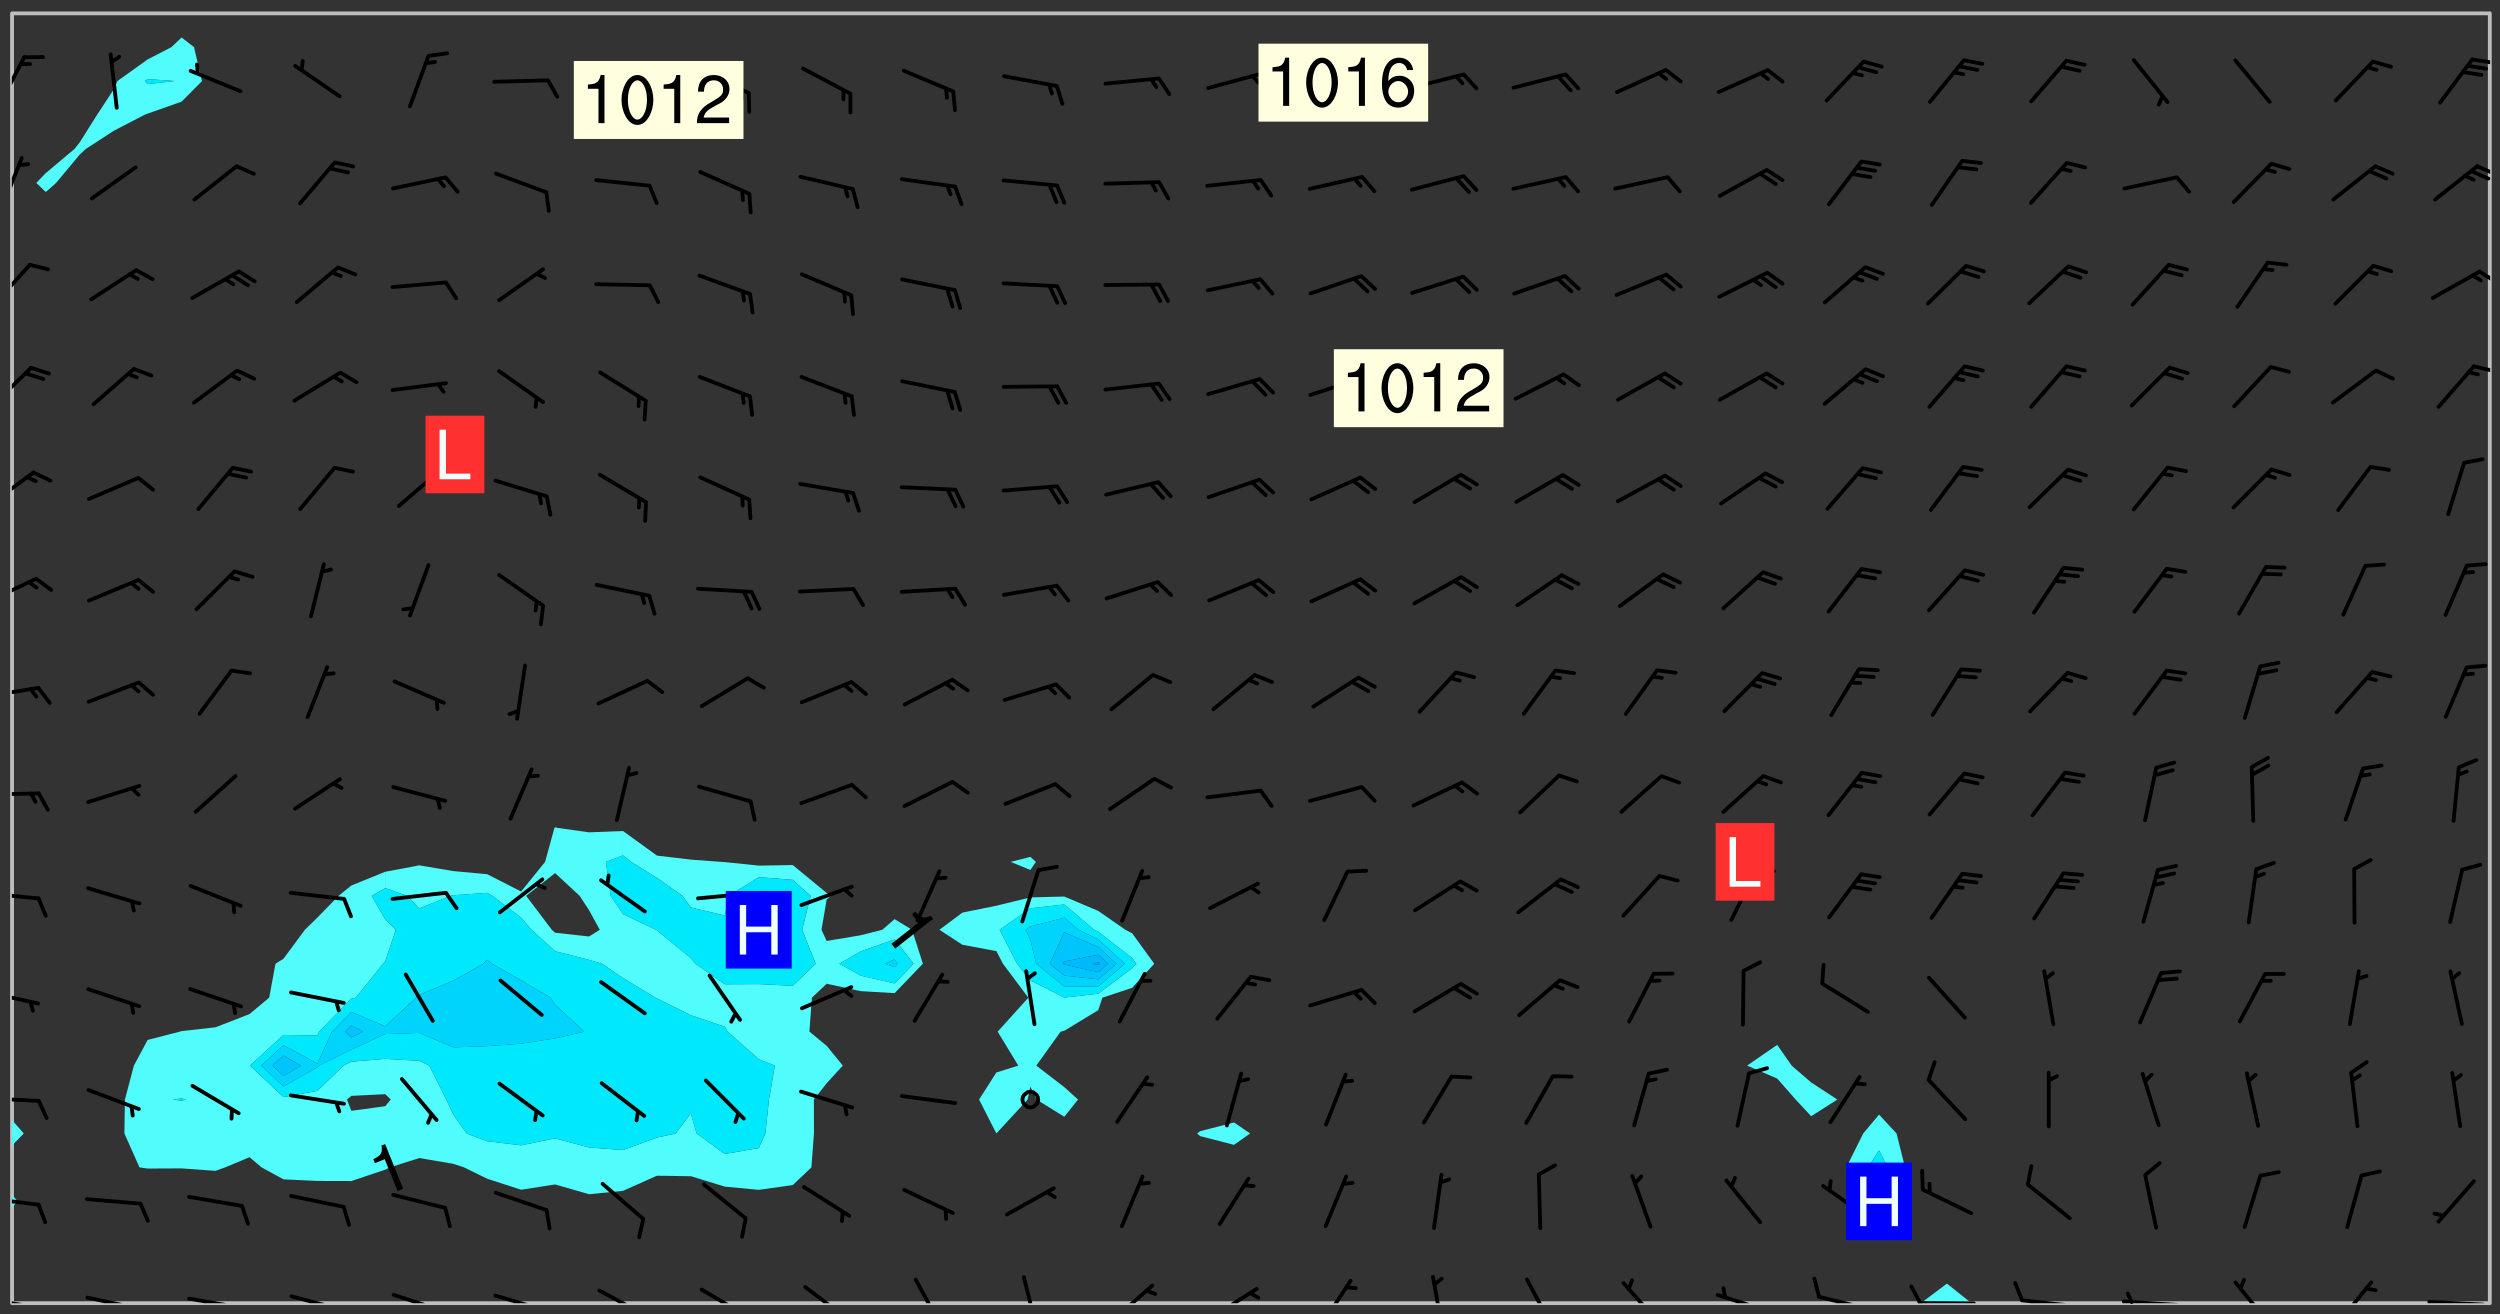 <svg xmlns="http://www.w3.org/2000/svg" role="img" xmlns:xlink="http://www.w3.org/1999/xlink" viewBox="142.45 309.95 326.84 171.84"><rect x="142.45" y="309.95" width="326.84" height="171.84" fill="#333333" stroke="none"/><defs><clipPath id="a"><path d="M144 311.672h1V347h-1zm0 0"/></clipPath><clipPath id="b"><path d="M144 311.672h324v168.656H144zm0 0"/></clipPath><clipPath id="c"><path d="M393 477h8v3.328h-8zm0 0"/></clipPath><clipPath id="d"><path d="M467 311.672h1v168.656h-1zm0 0"/></clipPath><clipPath id="e"><path d="M144 479h4v1.328h-4zm0 0"/></clipPath><clipPath id="f"><path d="M147 480h2v.328h-2zm0 0"/></clipPath><clipPath id="g"><path d="M153 479h8v1.328h-8zm0 0"/></clipPath><clipPath id="h"><path d="M160 480h2v.328h-2zm0 0"/></clipPath><clipPath id="i"><path d="M166 479h9v1.328h-9zm0 0"/></clipPath><clipPath id="j"><path d="M173 480h3v.328h-3zm0 0"/></clipPath><clipPath id="k"><path d="M180 479h8v1.328h-8zm0 0"/></clipPath><clipPath id="l"><path d="M187 480h2v.328h-2zm0 0"/></clipPath><clipPath id="m"><path d="M193 478h8v2.328h-8zm0 0"/></clipPath><clipPath id="n"><path d="M206 479h9v1.328h-9zm0 0"/></clipPath><clipPath id="o"><path d="M220 478h8v2.328h-8zm0 0"/></clipPath><clipPath id="p"><path d="M233 478h8v2.328h-8zm0 0"/></clipPath><clipPath id="q"><path d="M247 477h7v3.328h-7zm0 0"/></clipPath><clipPath id="r"><path d="M261 476h5v4.328h-5zm0 0"/></clipPath><clipPath id="s"><path d="M276 476h3v4.328h-3zm0 0"/></clipPath><clipPath id="t"><path d="M287 477h7v3.328h-7zm0 0"/></clipPath><clipPath id="u"><path d="M300 478h7v2.328h-7zm0 0"/></clipPath><clipPath id="v"><path d="M314 477h6v3.328h-6zm0 0"/></clipPath><clipPath id="w"><path d="M329 476h3v4.328h-3zm0 0"/></clipPath><clipPath id="x"><path d="M341 476h5v4.328h-5zm0 0"/></clipPath><clipPath id="y"><path d="M354 477h6v3.328h-6zm0 0"/></clipPath><clipPath id="z"><path d="M366 478h8v2.328h-8zm0 0"/></clipPath><clipPath id="A"><path d="M380 479h8v1.328h-8zm0 0"/></clipPath><clipPath id="B"><path d="M393 480h8v.328h-8zm0 0"/></clipPath><clipPath id="C"><path d="M392 477h2v3.328h-2zm0 0"/></clipPath><clipPath id="D"><path d="M406 479h9v1.328h-9zm0 0"/></clipPath><clipPath id="E"><path d="M405 477h3v3.328h-3zm0 0"/></clipPath><clipPath id="F"><path d="M419 479h9v1.328h-9zm0 0"/></clipPath><clipPath id="G"><path d="M420 478h2v2.328h-2zm0 0"/></clipPath><clipPath id="H"><path d="M434 477h6v3.328h-6zm0 0"/></clipPath><clipPath id="I"><path d="M447 477h6v3.328h-6zm0 0"/></clipPath><clipPath id="J"><path d="M459 479h9v1.328h-9zm0 0"/></clipPath><clipPath id="K"><path d="M144 466h4v2h-4zm0 0"/></clipPath><clipPath id="L"><path d="M144 453h4v2h-4zm0 0"/></clipPath><clipPath id="M"><path d="M144 439h4v3h-4zm0 0"/></clipPath><clipPath id="N"><path d="M144 426h4v2h-4zm0 0"/></clipPath><clipPath id="O"><path d="M144 413h4v2h-4zm0 0"/></clipPath><clipPath id="P"><path d="M144 399h4v3h-4zm0 0"/></clipPath><clipPath id="Q"><path d="M144 385h4v4h-4zm0 0"/></clipPath><clipPath id="R"><path d="M144 371h4v6h-4zm0 0"/></clipPath><clipPath id="S"><path d="M144 357h3v7h-3zm0 0"/></clipPath><clipPath id="T"><path d="M465 357h3v2h-3zm0 0"/></clipPath><clipPath id="U"><path d="M144 344h3v7h-3zm0 0"/></clipPath><clipPath id="V"><path d="M466 345h2v3h-2zm0 0"/></clipPath><clipPath id="W"><path d="M144 330h2v8h-2zm0 0"/></clipPath><clipPath id="X"><path d="M466 331h2v2h-2zm0 0"/></clipPath><clipPath id="Y"><path d="M465 332h3v2h-3zm0 0"/></clipPath><clipPath id="Z"><path d="M144 317h2v7h-2zm0 0"/></clipPath><clipPath id="aa"><path d="M465 317h3v2h-3zm0 0"/></clipPath><g id="ab" clip-path="url(#clip1)"><path fill="#fff" fill-opacity="0" fill-rule="evenodd" d="M0 0h1000v1000H0zm0 0"/><path fill="#d3d3d3" fill-opacity="0" fill-rule="evenodd" d="M162.152 355.867l-.234.293.059.234.117.172.176.234.293.348.113.059.117-.172.059-.234.176-.176.465-.176h.699l.234.293.289.816.059.176.176.23.352.234.699.699.172.176.234.348.234.41.289.582.41.465.23.234.234.176.117.23.176.293.172 1.164v.234l.059.289.059.117.117.117.348.41.117.172.176.176.176.234.117.172.172.352.059.234.234.406.234-.059-.176.176-.059.93h-.582l-.234-.113-.348.113-.117.117-.059.293-.059.176-.117.172-.465.293-.059.234-.059.113v.645l.059.172v.41l.059.059v.406l.059.406.117.176.059.059.23.641-.059.293v.699l-.059.582v.234l-.059.23-.055.352v1.922l.055.117h.426l-.367.117-.023.352.891 1.168 1.742.539 1.34.359v.539l.09.809.535.715 1.52.27.891-.086.09 1.164.535.18 1.16-.18 2.055-.984 1.16-.363 1.879-.176 1.695-.18-.18.719-1.516.086-1.25.09-.805.27-1.074.809.27.719.535.898-.18.625-.266.809.266 1.078.625.898.805.18 1.25-.18-.266.723.098.504.055.293v.172l.059.293v.406l.176.117.352.117h.406l.293-.176.113-.117.059-.117.117-.23.059-.176.352-.465.23-.176.176-.059.176.059.059.176.117.988.055.469.059.172.117.234.176.059.816.059h.289l.117.234.059.406.059.352v1.105l.117.293.117.348.289.699.176.352.582.754.352.176.172.059.469.234.641.465.348.234.293.176.293.055.23.062.816.348.293.176.113.172.352.352.117.176.523.641v.289l.059.352v.348l.059.352.059.289.117.059.172.059h.176l.582.234.176.117.176.289.176.234.113.234.293.23.117.117v.41l.059.055.289.234.234.117.059.117.117.172.059.117.23.234.059.176.234.059.117.059-.117.113-.059.117v.117l-.117.293-.117.289v.582l.176.117.117.059.059.117.117.117.113.059.176.348.059.352.059.406v.176l-.059.176-.117.699v.172l.117.176.293.293h.406l.176.117.117.172.117.293v.234h-.527l-.23-.234h-.234l-.176.059-.059.699.059.348.117.176.176.41.117.23.289.469.176.055h.523l.234.059.758.641.059.293v.234l.059.059.23.348v.352l-.117.172v.293l.293.289.293.176.172.059.293.176.293.117.582.406.289.234.293.176.219.16.016.012.23.176.641.523.176.234.117.176.176.176.113.172v.641l.117.176.469.117.582.117.234.059.23.113.293.117.113.059.586.352.289.172.176.062.176.055.176.059.699.352.289.176.234.055.289.176.234.117.641.406.293.117.172.059.234.059.41.059.23.059.234.117.059.172-.41.176.469.059.059.293.113.234.176.055.234.059.176.059.406.117.641.234.117.172.059.234v.176l-.059.117-.059.406.234.234.117.059.348.117.641.23.176.117.289.117.176.176.234.465.582 1.105.176.176.348.176.176.117.352.117 1.047.523.234.059.465.113.293.059.465.176.758.582.234.234.348.465.176.176.289.234.816.699.293.176.289.289.293.176.293.289.695.641.176.176.293.234.289.234.469.289.641.582.348.234.234.293.348.348.352.465.934.992.348.406.117.176.234.059.113.117.645.176.23.113.234.059.293.176.23.117.934.699.406.406.234.176.406.176.234.117.816.348.348.234.234.117.293.289.23.117.758.352.352.172.23.059.293.117.234.059.871.176h.816l.469.23.172.059.875.699.465.117.293.059.176.059.23.059.469.059.348.059.352.059.406.059h.293l.172.059v.23l.176.176h.293l.348.059.352.059.699.117h.641l.465-.234.293-.176.172-.117.41-.172.289-.176.934-.465.469-.293.523-.293.465-.172.465-.176 1.051-.465.289-.117.41-.117.289-.117.527-.176 1.516-.699.582-.348.289-.059.293-.059.348-.117.875-.23.352-.117h.113l.234-.059.875-.234.234-.059h.812l.352-.059.816-.117.172-.059.352-.055.293-.059.23-.059.816-.176.176-.059h.348l.234-.059.465-.117.758-.172.234-.059h.348l.41-.117.289-.059 1.285-.059h.289l.41-.059.23-.059h.176l.875-.117h.406l.41-.117h.348l.352-.113.871-.059h1.75l1.047.289.41.117.289.117.352.117.289.117 1.051.172.289.059h.293l.293.059.172.059.41.059.172.059.117.059h.117l.117.059.352.059h.113l.41.066 1.922.395 1.926.395 1.52.449 1.695.719 2.145.805 1.605-.719 1.43-.805 1.16-1.078 1.25-.449 3.035-.719 1.875-.359 2.145-1.348 2.234-1.254 2.5-1.258 1.695-.449 1.785-.18 1.16-.27.625.539 1.34-.27.715-.988.984-1.344.445-.18.805-.359 1.875-.539 1.785-.449 1.25-.27 1.16-.09 1.699-.09 1.961-.27 1.25-.09h.539l.625-.09h.891l2.145-.18 2.41-.18 2.59-.09 1.695.18 1.609.09 1.43.359 1.16.719 1.875.988 1.16 1.527.266.715.629.09.355.898.535.539.535 1.527 1.074.359h.535l-.805.535.09 1.707.715 2.695.891.805.895.988.715 1.258 1.785.539 1.52-.18.355 1.344 1.609-.805.98-.539.27.27.316-.215.219-.145.801.449.449-.359h.355l.535-.27.539-.719.535-.27.625-.988 1.16.449.84.371 1.395.617 1.695-.18h1.605l1.785.09.18-1.707.535-1.344.805.27.492.848.402.406-.09.539v.359l.715.449.711-.27h1.43l.359.988.445 1.258.715 1.344 1.25.629 1.695.629.715-.18.18-.539.98-.09.449.359.086 1.258-.266.629-.535.18v.539l.715.984.266.539.984.988.801 1.078-.266.359-.09.898-.625 2.332-.355 2.066-.09 1.793-.18.719-.09.539v1.438l-.98 1.883-.359 1.707-.535.898-.805 1.168-.266.539 2.055 1.254.086.359-.355.539-.09-.18v.809l.09 1.438-.445.715-1.074.094-.266.715.535.898.805.719 1.16.809 1.34.27.445.359-.355.449-1.789-.09-1.25-.449-.715-.719-.625-.09-.176 3.59-.188 1.309h89.359V311.703h-55.27v49.082l.762.125 3.289.543 2.023 2.836v2.754l2.352.332 2.348.332h4.051l-1.379 4.16-2.023.707-2.023.703-.543.344-2.594 1.617-.188.117-2.023-2.078-.73-2.742-2.672-2.078-1.375-3.5-.066-.082-1.957-2.672 2.75-1.418v-49.082H294.422v91.414l.117.031.133.012.074.074.105.047.09.059.086.059.09.059.297.297.059.09.031.117.027.117.016.137-.031.117-.059.09-.059.086-.043.105-.047.102-.027.121v.145l.176.27.148.148.074.086.074.074.043.105.062.09.059.086.043.105.059.09.047.102.043.105.059.086.117.18.074.074.062.086.059.09.043.105.059.09.059.086.062.09.059.09.043.102.117.18.074.074.059.086.074.074.09.059.105.047h.148l.133-.016.133.016.102-.047.074-.074.047-.102-.016-.133v-.148l-.047-.105-.027-.117-.047-.102-.027-.121-.043-.102-.062-.09-.043-.102-.043-.105-.031-.117-.016-.133-.012-.137.086-.059.059-.086.121-.031.043.105.016.133v.117l.059.102.059.09.09.059.148.148.059.09.043.105-.012.102.086.059.105.047.086.059.09.059.074.074-.117.027-.105.047-.086.059-.074.074-.059.09-.062.086-.027.121-.047.102-.043.105-.031.117-.012.133-.016.133v.148l.027.117.047.105.043.102.059.09.074.074.09.059.074.074.09.059.059.09.043.105.047.102.117.031.133.016h.148l.117-.031.105.043.043.105.047.102.027.121L299.5 410l.027.117.031.121.027.117.105.043.102.047.133-.016.148.148.062.086.074.074.07.074.09.062.105.043.102.043.117.031.137.016.117-.031.074-.074.027-.117-.012-.133-.031-.121-.027-.117.043-.105h.117l.09.062.117.027h.148l.133.016h.148l.133.016.133-.016h.148l.133-.016.133-.012.137.012.117-.027.133-.016.191-.059-.059.176-.016.133-.027.121-.016.133-.059.086-.133.016-.105.047-.105.043-.117.031-.117.027-.266.031h-.148l-.133.016-.074.074.059.086.148.148.117.18.074.07.09.062.09.059.086.059.09.059.102.043.105.062.105.043.086.059.105.047.102.043.18.117.059.09-.043.102-.047.105.016.133.223.223.059.09.043.102.031.121.043.102.016.133.031.117.012.137.031.117.148.148.102.043.105.043.117.031.133.016.137.016h.117l.117-.031.09-.059.043-.105.047-.102.043-.105.031-.117.012-.133v-.148l-.012-.133-.016-.133-.031-.117-.043-.105-.047-.105-.043-.102-.043-.105-.016-.133.016-.133.027-.117.031-.117.027-.121.047-.102.09-.059.086-.062.074-.074.09-.059.223-.223.059-.086.074-.074.117-.18.059-.086v-.148l-.074-.074-.102-.047-.105-.043-.102-.043-.059-.09-.047-.105-.027-.117.09-.059.117-.031.102-.043.18-.117.148-.148.012-.133-.012-.105-.09-.059-.133.016h-.148l-.133.016-.133-.016-.121-.031-.086-.059-.074-.074-.059-.09-.062-.086-.117-.18-.059-.086.031-.121.086-.059.121-.031.059-.086v-.121l-.031-.117-.059-.09-.059-.086-.047-.105-.027-.117-.016-.133.059-.09.074-.074.09-.059.117-.18.074-.074.059-.086.148-.148.121-.031.133-.016.133.016.074.074.043.105.016.133-.031.117-.117.031-.133.012-.148.148-.043.105-.047.102-.027.121-.031.117v.148l.031.117.043.105.059.09.074.07.074.074.117.031.121.027.117-.027.133-.016h.117l.09.059.074.074.047.105.059.086.102.047.133.016.105.043.086.059-.012.105-.074.074-.18.117-.059.09-.09.059-.07.074-.074.074-.062.09-.027.117-.016.133.016.133-.016.133v.148l.016.133.027.117.031.121.074.074.09.059.086.059.09.059.117.031v.086l-.102.047-.09.059-.266.031-.117.027h-.148l-.105.043-.102.047-.059.09-.062.234-.012.133-.031.121-.016.133v.293l-.012.133.012.137.016.133.133.016.133.012.121.031.086.059.074.074.047.105.043.102.016.133v.445l-.016.133v.445l.031.266.027.117.016.133.031.117.086.211.031.266v.148l-.031.117-.027.117-.031.121-.027.117-.031.117-.031.121-.012.133-.016.133.09.059.117-.031.102.016.047.105-.031.266v.441l-.043.105-.047.105-.043.102-.043.105-.059.086-.031.121-.043.117-.031.117-.016.133.016.133.059.09.105.047.086.059.059.086-.012.137-.031.117-.043.102v.445l-.016.133v.148l-.031.117-.043.105-.027.117-.047.105-.043.102-.031.121-.027.117-.031.133-.031.117-.027.117-.043.105-.031.117-.031.121-.012.133-.016.133v.297l.027.117v.148l.047.398.027.117.059.09.121.031h.148l.133-.016.059.09v.117l-.059.09-.09.059-.102.043-.105.047-.09.059-.086.059-.137.016-.117-.031-.133-.016-.102.047-.062.086-.012.137-.016.133-.031.117-.027.117-.016.133-.031.121v.297l.016.133.031.117v.148l.012.133v.148l-.027.117-.047.102-.027.121-.031.117-.059.09-.074.074-.102.043-.105.047-.117.027-.121.031-.102-.047.059-.086.105-.047.027-.117.031-.117.027-.121.031-.117v-.148l.016-.133-.031-.117-.043-.105-.105.016-.074.074-.102.043-.09.062-.074.074-.043.102-.016.133-.031.117L304.25 426l-.031.117-.027.117-.031.121-.027.117-.031.117-.043.105-.09.059h-.09l-.117-.031-.031-.086.016-.137-.031-.117v-.148l-.012-.133v-.148l-.062-.234-.027-.121-.043-.102-.047-.105-.059-.086-.059-.09-.043-.105-.062-.086-.148-.148-.07-.074-.105-.047-.105-.043-.102-.043-.297-.297-.09-.074-.086-.059-.105-.043-.09-.062-.086-.059-.105-.043-.09-.059-.086-.062-.074-.07-.105-.047-.086-.059-.105-.043-.09-.062-.102-.043-.105-.043-.086-.059-.105-.047-.105-.043-.102-.047-.09-.059-.102-.043-.105-.043-.09-.062-.117-.027-.133-.016-.133.016H299.75l-.133.016-.117-.031-.09-.059-.074-.074-.09-.059-.102-.047h-.148l-.121-.027-.102-.043-.074-.074-.117-.18-.09-.059-.102-.043-.09-.062-.105-.043-.09-.059-.086-.059-.105-.047-.059-.086-.059-.09-.043-.105-.047-.102-.074-.074-.086-.059-.074-.074-.09-.059-.223-.223-.043-.105-.031-.266.105-.043h.145l.105.043.074.074.09.059.086.059.105.047.09.059.148.148.07.074.148.148.062.086.074.074.086.059.074.074.09.062.09.059.086.059.27.176.102.047.105.043.102.043.047-.074.059-.086.074-.074.07-.074.105.043.074.074.059.09.043.102.047.105.043.105.121.027.117-.027.074-.09.043-.105.059-.09.074-.074.105-.043.117-.027.133.012.09.059.148.148.059.09.043.105.047.102.043.105.043.102.105.047.105.043.133.016.086-.059.059-.09.074-.074.105-.043.117.027.105.047.102.043.105.043.102.047.18.117v.117l-.016.133.016.133.016.137.059.086.102.047.121.027.117.031h.148l.117-.031.059-.09.18-.117.059-.09.074-.074.059-.086.117-.18.18-.117.117.031.09.059.043.074-.016.133v.117l.09.059h.148l.133-.016.133-.012.266-.031.105-.043.117-.031.121-.027.074-.074.07-.074.062-.09-.016-.105-.047-.102-.102-.043-.105-.016-.117.027-.266.031h-.148l-.074-.074-.09-.059-.117-.031-.117-.027-.133-.016h-.148l-.133.016h-.297l-.105-.047-.148-.148-.043-.102-.059-.09.223-.223.086-.059.105-.043.117-.031.133-.016.133.016.137.016.102.043.133-.012.09-.062.102-.043.062-.09-.047-.102-.09-.059-.117-.031-.102-.043-.059-.09-.062-.09v-.117l.016-.133.105-.047.074-.07v-.121l-.09-.059-.031-.117.09-.059.074-.074.043-.105.059-.09.047-.102.016-.133v-.148l-.047-.105-.043-.102-.09-.059-.133-.016-.102-.043-.137-.016-.117-.031h-.445l-.133-.016-.133-.012-.133-.016-.117-.031h-.148l-.133-.016-.133-.012-.266-.031-.121-.043-.086-.059-.074-.074v-.148l.012-.133.105-.047.102-.043.133-.016h.152l.133-.016h.293l.121.031.102.043.09.059.234.062.121-.047.09-.059.102-.043.133-.016.105.043.102.047.133.012.121-.027h.145l.121-.031.117-.027.105-.047.074-.074.086-.059.148-.148.059-.086.047-.105.027-.117.016-.105-.102-.043-.09-.059-.117-.031-.105-.043-.09-.062-.074-.086-.074-.074-.102-.043-.105-.047-.102-.043-.059-.09-.047-.102-.086-.211-.062-.086-.059-.09-.074-.074-.086-.059h-.27l-.117.031-.09.059-.102.043-.133.016-.105-.016-.027-.117-.062-.09-.117-.031-.102-.043-.148-.148-.031-.117-.016-.105.074-.074.18-.117.117-.027.117-.031.137.016.102.043.105.043.102.047.105.043.117.031.133.016.117.027.133.016.105-.016.09-.059-.074-.074-.105-.043-.074-.074-.074-.09-.148-.148-.086-.059-.09-.059-.074-.074-.09-.059-.102-.047-.121-.027-.102-.047-.105-.043-.117-.031-.102-.043-.121-.031h-.148l-.117.031-.105.043-.086.062-.18.117-.086.059-.09.059-.105.047-.086.059-.105.043-.102.043-.105.047-.074.074-.059.09-.059.086-.047.105-.059.086-.074.074-.133-.012-.117-.031h-.117l-.074.074-.09.059-.074.074-.09.059-.086.059-.105.047-.102.043-.137.016-.102-.043-.148-.148-.105-.047h-.086l-.105.047-.102.043-.121.031-.117-.031-.074-.074v-.117l.031-.121.074-.07.059-.09.074-.074.117-.031.105-.043h.293l.133-.016.137-.016.102-.043.09-.059.102-.047.09-.059.133-.012.09.059.133.012.09-.059.086-.059.105-.043.09-.059.086-.062.09-.059.148-.148.059-.086.059-.09.105-.043.133-.016.117.027.121.031.059-.059.059-.09.031-.266.027-.117.105.012.133.016.102-.043.09-.059.059-.09.074-.074.059-.09.047-.102.012-.133-.012-.133-.047-.105-.148-.148-.059-.09-.059-.086-.043-.105v-.445l.016-.133v-.148l.012-.133-.059-.059-.09.059-.102-.043-.18-.117-.086-.059-.062-.09-.059-.09-.074-.074-.086-.059-.121.031-.102.012-.105.047-.086.059-.105.043-.148.148-.09.059-.086.059-.09.062-.105.043-.133.016v-.121l.105-.043.117-.031.074-.07.043-.105v-.148l-.027-.117-.148-.148-.133-.016h-.148l-.117.031-.105.043-.102.043-.09.062-.117.027-.074-.074.012-.133-.043-.102-.043-.105-.09-.059-.117.027-.121.031-.117.031-.102.043-.121.031-.102.043-.105.043-.09.059-.102.016v-.117l.016-.133-.059-.09-.074.043-.148.148-.059.09-.074.074-.047.105-.043.102-.074.074-.059.09-.074.074-.059.086-.074.074-.09.062-.074.07-.074.074-.102.016-.133.016-.105-.043v-.121l.148-.148.043-.102.059-.09.047-.102.043-.105.059-.09.031-.117.043-.102.031-.121.027-.117.047-.105.043-.102.043-.105.074-.07.09-.062.09-.059.102-.043h.297l.266-.031.105-.043-.074-.074-.117-.031-.105-.043-.09-.059-.102-.047-.09-.059-.102-.043-.105-.043-.09-.062-.086-.059-.105-.043-.102-.043-.121-.031-.117-.031-.102-.043L297.5 410.25l-.102-.043-.09-.059-.043-.105-.016-.133.102-.043.133-.016.137.016.133-.016.102-.043.059-.09.016-.105-.09-.059-.074-.074-.102-.043-.09-.059-.148-.148-.043-.105-.016-.133v-.293l-.059-.09-.09-.059-.074-.074-.043-.105-.031-.117-.059-.09-.074-.074-.117-.027-.074-.074-.09-.059-.09-.062-.086-.059-.074-.074-.059-.086-.047-.105-.086-.059-.148-.148-.195-.059-.133.016-.102.043-.074.074-.047.102-.043.105-.059.09-.059.086-.297.297-.09.059h-.086l-.062-.086-.043-.105.031-.117.059-.09.027-.117-.012-.133-.09-.062-.105.047-.117.027-.117.031-.27.176-.102.047-.117.027-.105.047-.09.059-.102.043-.059-.086-.047-.105.016-.133.047-.105.07-.074.074-.07.059-.09v-.148l-.043-.105h-.238l-.102.047-.031.117-.027.117-.031.121-.074.043-.133.016-.074-.047-.043-.102-.043-.105-.047-.102-.043-.105-.121.031-.102.043-.133.016-.117.031-.105.043-.09.059-.102.047-.121.027-.133.016-.102-.043-.059-.09-.047-.105-.043-.102-.043-.105v-.117l.059-.09.086-.059.18-.117.102-.047.105-.043.105-.059.102-.043.09-.062.102-.043.105-.059.102-.047.09-.059.105-.043.102-.043.09-.062.102-.043.137-.016.117.031.102.043.121.031.102.043.105.047.102.043.105.043.102.047.105.043.102.043.105.047.086.059.105.043.117.031.105.043.102.047.09.059.105.043.102.043.105.047.117.027.102.047.121.027h.148l.086-.059.016-.102.059-.09-.027-.117-.074-.074-.117-.18-.074-.074-.09-.074-.18-.117-.086-.059-.105-.043-.102-.047-.27-.176-.059-.09-.074-.074-.059-.09-.043-.102-.031-.117-.016-.137v-.562l-.012-.133-.016-.133-.031-.117-.016-.133-.012-.133-.031-.121-.223-.223-.059-.086-.016-.105.031-.117.133-.016v-91.414H172.992v1.453l-.059.234-.352 1.051-.172.523-.117.348-.176.41-.117.172-.234.293-.23.059h-.352l-.117.059-.23.406v.293l.117.176.23.23.117.234.641.758.293.465.176.234.23.352.234.348.641.816.176.465.172.41.117.695.176.469.117 1.398.059.465v.875l.117 1.047v4.781l-.059.465-.352 1.281-.176.523-.113.41-.352.93L172.934 336l-.234.582-.117.176-.172.348-.176.406-.352.816-.059.293-.113.293-.117.289-.059.176-.117.875-.059.406-.059.117-.059.176-.059.172-.23.527-.117.172v.234l-.117.234-.059.172-.176.586v.289l-.059.176v.293l-.059.113-.059.527v.172l-.055.234v2.621l-.176.816-.117.176-.176.234-.117.172-.113.234-.586.934-.23.289-.293.465-.176.234-.289.352-.352.699-.113.23-.176.41-.176.23-.406.527-.816.699-.293.172-.289.234-.176.117-.176.176-.523.406-.527.176-.172.176-.234.055-.641.176h-.758m12.211 31.023l-1.074.449.359.895 1.25-.715.445-.539-.98-.09"/><path fill="#d3d3d3" fill-opacity="0" fill-rule="evenodd" d="M201.508 416.598h-.895l.449.629.98.359.805-.09.445-.988-.176.09-.715-.355-.895.355m154.621 59.07l-.059-.523v-.293l.113-.293.059-.23.469-.469h.113l.117-.113.117-.059h.176l.234-.059h.348l.234.059.117.059.23.172.059.176.117.582v.293l-.117.176-.172.289-.176.176-.527.523-.23.234-.117.059h-.176l-.117-.059-.406-.293-.176-.117-.117-.059-.059-.113-.055-.117m6.641-10.957l-.059-.172v-1.109l.059-.172.176-.059.172-.059h.176l.234-.059.117.059.059.699-.059.172-.117.176-.117.059-.234.523-.113.059h-.234l-.059-.117m9.613-14.391l-.117-.176v-.699l.293-.875.117-.172.176-.352.113-.23.117-.293.352-.758.117-.23.172-.234h.176l.117-.059h.641l.117.059.234.234.172.113.352.293.117.117.113.176v.113l.117.059.117.117v.699l-.059.176v.23l-.059.176-.348 1.051-.117.23-.117.234-.117.059-.23.234-.641.289h-.875l-.41-.117-.641-.465"/><path fill="none" stroke="#bebebe" stroke-linecap="round" stroke-linejoin="round" stroke-miterlimit="10" stroke-width=".5" d="M467.957 311.695H144.027v168.625h323.93v-168.625"/><g clip-path="url(#a)"><path fill="#fff" fill-opacity="0" fill-rule="evenodd" d="M144 342.738v4.25-35.316h.004H144v31.066"/></g><path fill="#50fcfc" fill-rule="evenodd" d="M144 466.109v1.734l.004-.004v-1.727l-.004-.004"/><path fill="#fff" fill-opacity="0" fill-rule="evenodd" d="M144 459.734v6.375l.004.004v-6.383l-.004.004"/><path fill="#50fcfc" fill-rule="evenodd" d="M144 456.359v3.375l.004-.004v-3.371H144"/><path fill="#fff" fill-opacity="0" fill-rule="evenodd" d="M144 347.309v109.051h.004V347.305l-.004.004"/><path fill="#50fcfc" fill-rule="evenodd" d="M144 346.988v.32l.004-.004v-.312l-.004-.004"/><g clip-path="url(#b)"><path fill="#fff" fill-opacity="0" fill-rule="evenodd" d="M144.004 480.328v-12.488l.738-.824-.738-.902v-6.383l1.555-1.594-1.555-1.777V347.305l.125-.125-.125-.188v-35.32h22.188v3.176l-1.324 1.262-3.113 1.605-3.953 2.832-.484 1.098-2.191 3.34-2.25 3.574-.691.867-3.746 3.148-1.242 1.289 1.242 1.191 1.348-1.191 3.09-3.707.793-.73 3.648-2.375 3.977-2.066.461-.184 4.438-1.562 2.668-2.691-1.043-4.438-1.625-1.262v-3.176h48.824v106.438l-.09.082-1.219 4.438-3.133 3.875-4.438-2.266-4.438-.406-4.438-.75-4.441.836-4.438 1.805-1.664 1.348-2.773 2.844-1.637 1.594-2.801 3.793-1.039.645-.824 4.438-2.578 2.145-4.438 1.727-4.438.496-.223.07-4.215 1.086-1.797 3.355-1.172 4.438-.07 4.438 1.98 4.438 1.059.148 4.438-.02 4.438.32 1.238-.449 3.199-1.336 1.582 1.336 2.859 1.559 4.438.211 4.438.012 4.438-1.488.59-.293 3.852-1.227 4.438.758 1.422.469 3.016 1.48 4.438 1.441 4.441-.695 4.438 1.281 4.438-.441 4.438-1.98 4.438.066 4.441 1.363 4.438.418 4.438-.625 2.438-2.309.336-4.438-.012-4.438 1.676-2.129 2.105-2.309-2.105-2.578-2.262-1.863.328-4.438 1.934-1.82 4.438.969 4.441.262 3.695-3.848-1.422-4.438-2.273-1.391-1.609 1.391-2.832.719-4.438.746-.68-1.465.68-3.973.586-.465-.586-.371-4.438-3.652-4.438.074-4.438-.461-.52-.031-3.922-.293-4.438-.523-4.438-3.219-4.438.172-4.094-.574-.344-.082v-106.438h62.137v110.301l-2.574.656 2.574 1.059.727-1.059-.727-.656V311.672h4.438v115.488l-4.438.109-4.441 1.09-4.438.898-3.008 2.25 3.008 1.957 4.438.828.863 1.652 3.316 4.438-4.008 4.438 2.691 4.441-2.863.898-2.258 3.539 2.258 4.434 4.09-4.434.352-1.68.809 1.68 3.629 2.25 1.797-2.25-1.797-1.625-3.664-2.812 3.188-4.441.477-.117 4.438-2.688.543-1.633 3.895-1.297 2.887-3.141-2.887-3.98-.883-.457-3.555-2.469-4.438-1.879V311.672h22.191v145.027l-4.438 1.137-.379.301.379.344 4.438 1.145 2.102-1.488-2.102-1.438V311.672h26.629v141.895l-.172.133.172.16.148-.16-.148-.133V311.672h44.383V446.555l-3.938 2.707 3.938 1.695 2.41 2.742 2.031 2.18 3.422-2.18-3.422-2.23-2.551-2.207-1.891-2.707V311.672h13.316v143.992l-2.07 2.473-2.211 4.438 2.695 4.441 1.586 1.859 1.91-1.859 1.488-4.441-1.109-4.438-2.289-2.473V311.672h79.887v168.656h-67.805l-3.207-2.57-3.418 2.57H144.004"/></g><path fill="#50fcfc" fill-rule="evenodd" d="M144.742 467.016l-.738.824v-1.727l.738.902m.816-8.879l-1.555 1.594v-3.371l1.555 1.777m-1.43-110.957l-.125.125v-.312l.125.188m4.309-12.125l-1.242-1.191 1.242-1.289 3.746-3.148.691-.867 2.25-3.574 2.191-3.34.484-1.098 3.953-2.832v2.574l-.363.258.363.395 3.547-.395-3.547-.258v-2.574l3.113-1.605 1.324-1.262 1.625 1.262 1.043 4.438-2.668 2.691-4.438 1.562-.461.184-3.977 2.066-3.648 2.375-.793.73-3.09 3.707-1.348 1.191m12.258 127.52l-1.98-4.438.07-4.438 1.172-4.438 1.797-3.355 4.215-1.086.223-.07v8.801l-1.172.148 1.172.148.598-.148-.598-.148V444.75l4.438-.496 4.438-1.727 2.578-2.145.824-4.438 1.039-.645 2.801-3.793 1.637-1.594 2.773-2.844 1.664-1.348 4.438-1.805v2.141l-1.77 1.012 1.77 3.098 1.379 1.34-1.379 4.102-.293.336-3.562 4.438-.582.125-4.207 4.312-.23.496-4.438-.062-4.371 4.008 4.371 4.117 4.438-.82 3.422-3.297 1.016-.508 4.438-.371V453l-4.438.219-.574.48.574 1.473 4.438-.602.711-.871-.711-.699v-4.617l4.441.258 1.312.621 2.223 4.438.902 1.941 1.754 2.496 2.684 1.012 4.438.535 4.441-.91 4.438 1.191 4.438.34 4.438-1.629 2.441-.539 1.996-2.625.758 2.625 3.684 2.68 4.438-.781.867-1.898.473-4.438.766-4.438-2.105-.836-4.078-3.605-.359-.641-4.441-1.508-4.438-2.191-.191-.098-4.246-2.57-2.742-1.867-1.695-.508-4.438-1.137-3.086-2.793-1.355-1.598-3.77-2.84-.668-.395-4.438.312-.383.082-4.055 1.648-1.609-1.648-2.832-1.012v-2.141l4.441-.836 4.438.75 4.438.406 4.438 2.266 3.133-3.875 1.219-4.438.09-.082v5.984l-3.789 2.977 3.363 4.438.426.383 4.438.492 1.406-.875-1.406-2.562-1.227-1.875-3.211-2.977v-5.984l.344.082 4.094.574 4.438-.172v3.188l-2.234.848.633 4.441 1.602 2.383 4.316 2.055.121.07 4.438 3.633.59.734 3.852 2.684 4.438-.023 4.438.223 2.996-2.883-1.766-4.438 1.113-4.438-2.344-2.094-4.438-.352-3.953 2.445-.484 2.574-4.441-1.055-1.102-1.52-3.336-2.352-3.383-2.09-1.055-.848v-3.188l4.438 3.219 4.438.523 3.922.293.52.031 4.438.461 4.438-.074 4.438 3.652.586.371-.586.465-.68 3.973.68 1.465 4.438-.746 2.832-.719 1.609-1.391v2.652l-4.441 1.566-2.785 1.609 2.785 1.555 4.441 1.023 2.473-2.578-2.473-3.176v-2.652l2.273 1.391 1.422 4.438-3.695 3.848-4.441-.262-4.438-.969-1.934 1.82-.328 4.438 2.262 1.863 2.105 2.578-2.105 2.309-1.676 2.129.012 4.438-.336 4.438-2.438 2.309-4.438.625-4.438-.418-4.441-1.363-4.438-.066-4.438 1.98-4.438.441-4.438-1.281-4.441.695-4.438-1.441-3.016-1.48-1.422-.469-4.438-.758-3.852 1.227-.59.293-4.438 1.488-4.438-.012-4.438-.211-2.859-1.559-1.582-1.336-3.199 1.336-1.238.449-4.438-.32-4.438.02-1.059-.148"/><path fill="#00e8fc" fill-rule="evenodd" d="M161.754 320.941l-.363-.395.363-.258 3.547.258-3.547.395m4.438 132.906l-1.172-.148 1.172-.148.598.148-.598.148m13.316-.469l-4.371-4.117 4.371-4.008 4.438.062.23-.496 4.207-4.312.582-.125 3.562-4.438.293-.336 1.379-4.102-1.379-1.34-1.77-3.098 1.77-1.012 2.832 1.012 1.609 1.648 4.055-1.648.383-.082 4.438-.312v8.762l-.504.508-3.934 2.23-4.438 1.844-.398.363-4.043 3.746-4.438-1.883-2.512 2.574-1.926 4.168-4.438-2.391-2.906 2.664 2.906 2.734 4.438-2.508.234-.227 4.203-2.094 4.438-2.027 4.441-.152 4.438 1.891 4.438-.156 4.438-.324 4.441-.691 3.828-.887-3.828-3.523-.574-.914-3.867-2.266-3.793-2.172-.645-.508v-8.762l.668.395 3.77 2.84 1.355 1.598 3.086 2.793 4.438 1.137 1.695.508 2.742 1.867 4.246 2.57.191.098 4.438 2.191 4.441 1.508.359.641 4.078 3.605 2.105.836-.766 4.438-.473 4.438-.867 1.898-4.438.781-3.684-2.68-.758-2.625-1.996 2.625-2.441.539-4.438 1.629-4.438-.34-4.438-1.191-4.441.91-4.438-.535-2.684-1.012-1.754-2.496-.902-1.941-2.223-4.438-1.312-.621-4.441-.258-4.438.371-1.016.508-3.422 3.297-4.438.82"/><path fill="#00d4fc" fill-rule="evenodd" d="M179.508 451.996l-2.906-2.734 2.906-2.664v1.344l-1.441 1.32 1.441 1.355 2.285-1.355-2.285-1.32v-1.344l4.438 2.391 1.926-4.168 2.512-2.574v1.742l-.812.832.812.762 1.543-.762-1.543-.832v-1.742l4.438 1.883 4.043-3.746.398-.363 4.438-1.844 3.934-2.23.504-.508.645.508 3.793 2.172 3.867 2.266.574.914 3.828 3.523-3.828.887-4.441.691-4.438.324-4.438.156-4.438-1.891-4.441.152-4.438 2.027-4.203 2.094-.234.227-4.438 2.508"/><path fill="#00c4fc" fill-rule="evenodd" d="M179.508 450.617l-1.441-1.355 1.441-1.32 2.285 1.32-2.285 1.355m8.875-5.035l-.812-.762.812-.832 1.543.832-1.543.762"/><path fill="#fff" fill-opacity="0" fill-rule="evenodd" d="M188.383 453.219l-.574.48.574 1.473 4.438-.602.711-.871-.711-.699-4.438.219m26.633-29.125l-3.789 2.977 3.363 4.438.426.383 4.438.492 1.406-.875-1.406-2.562-1.227-1.875-3.211-2.977"/><path fill="#00e8fc" fill-rule="evenodd" d="M222.289 427.07l-.633-4.441 2.234-.848 1.055.848 3.383 2.09 3.336 2.352 1.102 1.52 4.441 1.055.484-2.574 3.953-2.445v2.562l-2.262 4.32 2.262 2.652 2.543-2.652-2.543-4.32v-2.562l4.438.352 2.344 2.094-1.113 4.438 1.766 4.438-2.996 2.883-4.438-.223-4.438.023-3.852-2.684-.59-.734-4.438-3.633-.121-.07-4.316-2.055-1.602-2.383"/><path fill="#00d4fc" fill-rule="evenodd" d="M241.645 434.16l-2.262-2.652 2.262-4.32 2.543 4.32-2.543 2.652"/><path fill="#00e8fc" fill-rule="evenodd" d="M254.957 437.5l-2.785-1.555 2.785-1.609 4.441-1.566v2.613l-1.266.562 1.266.457.438-.457-.438-.562v-2.613l2.473 3.176-2.473 2.578-4.441-1.023"/><path fill="#00d4fc" fill-rule="evenodd" d="M259.398 436.402l-1.266-.457 1.266-.562.438.562-.438.457"/><path fill="#50fcfc" fill-rule="evenodd" d="M268.273 433.465l-3.008-1.957 3.008-2.25 4.438-.898 4.441-1.09 4.438-.109v1.035l-4.438.5-4.008 2.812 2.27 4.438 1.738 2.176 4.438 2.246 4.438-.504 4.438-3.328.539-.59-.539-.746-4.438-3.434-.527-.258-3.91-3.312v-1.035l4.438 1.879 3.555 2.469.883.457 2.887 3.98-2.887 3.141-3.895 1.297-.543 1.633-4.438 2.688-.477.117-3.188 4.441 3.664 2.812 1.797 1.625-1.797 2.25-3.629-2.25-.809-1.68-.352 1.68-4.09 4.434-2.258-4.434 2.258-3.539 2.863-.898-2.691-4.441 4.008-4.438-3.316-4.438-.863-1.652-4.438-.828"/><path fill="#00e8fc" fill-rule="evenodd" d="M275.414 435.945l-2.27-4.438 4.008-2.812 4.438-.5v1.727l-4.438 1.152-.617.434.617 1.305.766 3.133 3.672 2.988 4.438-.008 3.492-2.98-3.492-3.18-2.566-1.258-1.871-1.586v-1.727l3.91 3.312.527.258 4.438 3.434.539.746-.539.59-4.438 3.328-4.438.504-4.438-2.246-1.738-2.176"/><path fill="#50fcfc" fill-rule="evenodd" d="M277.152 423.688l-2.574-1.059 2.574-.656.727.656-.727 1.059"/><path fill="#00d4fc" fill-rule="evenodd" d="M277.152 432.812l-.617-1.305.617-.434 4.438-1.152v1.902l-1.906 4.121 1.906 1.551 4.438.492 2.395-2.043-2.395-2.18-4.438-1.941v-1.902l1.871 1.586 2.566 1.258 3.492 3.18-3.492 2.98-4.438.008-3.672-2.988-.766-3.133"/><path fill="#00c4fc" fill-rule="evenodd" d="M281.59 437.496l-1.906-1.551 1.906-4.121 4.438 1.941v1l-4.438.875-.141.305.141.113 4.438.992 1.297-1.105-1.297-1.18v-1l2.395 2.18-2.395 2.043-4.438-.492"/><path fill="#00b8fc" fill-rule="evenodd" d="M281.59 436.059l-.141-.113.141-.305 4.438-.875v1l-.727.18.727.168.199-.168-.199-.18v-1l1.297 1.18-1.297 1.105-4.438-.992"/><path fill="#00a8fc" fill-rule="evenodd" d="M286.027 436.113l-.727-.168.727-.18.199.18-.199.168"/><path fill="#50fcfc" fill-rule="evenodd" d="M299.344 458.48l-.379-.344.379-.301 4.438-1.137 2.102 1.438-2.102 1.488-4.438-1.145m31.066-4.621l-.172-.16.172-.133.148.133-.148.16m44.383-2.902l-3.938-1.695 3.938-2.707 1.891 2.707 2.551 2.207 3.422 2.23-3.422 2.18-2.031-2.18-2.41-2.742m11.73 16.059l-2.695-4.441 2.211-4.438 2.07-2.473v4.695l-1.445 2.215 1.445 1.723 1.148-1.723-1.148-2.215v-4.695l2.289 2.473 1.109 4.438-1.488 4.441-1.91 1.859-1.586-1.859"/><path fill="#00e8fc" fill-rule="evenodd" d="M388.109 464.297l-1.445-1.723 1.445-2.215 1.148 2.215-1.148 1.723"/><g clip-path="url(#c)"><path fill="#50fcfc" fill-rule="evenodd" d="M393.566 480.328l3.418-2.57 3.207 2.57h-6.625"/></g><g clip-path="url(#d)"><path fill="#fff" fill-opacity="0" fill-rule="evenodd" d="M467.996 480.328H468V311.672h-.004H468v168.656h-.004"/></g><path fill="#fff" fill-opacity="0" fill-rule="evenodd" d="M255.562 431.945l3.609 4.59 7.832-6.152-3.609-4.594-7.832 6.156"/><path fill-rule="evenodd" d="M264.117 429.676l.312.398-4.949 3.891-.488-.621 3.531-2.773-.855-1.09.434-.344.398.398.199.164.211.129.238.07.273.008.316-.07.379-.16"/><path fill="#fff" fill-opacity="0" fill-rule="evenodd" d="M192.129 468.562l5.418-2.188-3.734-9.234-5.414 2.188 3.73 9.234"/><path fill-rule="evenodd" d="M192.328 459.719l.473-.191 2.359 5.836-.73.293-1.684-4.16-1.285.52L191.25 461.5l.496-.27.215-.145.18-.168.133-.207.086-.262.02-.324-.051-.406"/><g clip-path="url(#e)"><path fill="none" stroke="#000" stroke-linecap="round" stroke-linejoin="round" stroke-miterlimit="10" stroke-width=".5" d="M147.457 480.957l-6.914-1.258"/></g><g clip-path="url(#f)"><path fill="none" stroke="#000" stroke-linecap="round" stroke-linejoin="round" stroke-miterlimit="10" stroke-width=".5" d="M147.457 480.957l.746 2.34"/></g><g clip-path="url(#g)"><path fill="none" stroke="#000" stroke-linecap="round" stroke-linejoin="round" stroke-miterlimit="10" stroke-width=".5" d="M160.75 481.062l-6.871-1.465"/></g><g clip-path="url(#h)"><path fill="none" stroke="#000" stroke-linecap="round" stroke-linejoin="round" stroke-miterlimit="10" stroke-width=".5" d="M160.75 481.062l.676 2.355"/></g><g clip-path="url(#i)"><path fill="none" stroke="#000" stroke-linecap="round" stroke-linejoin="round" stroke-miterlimit="10" stroke-width=".5" d="M174.094 480.93l-6.926-1.199"/></g><g clip-path="url(#j)"><path fill="none" stroke="#000" stroke-linecap="round" stroke-linejoin="round" stroke-miterlimit="10" stroke-width=".5" d="M174.094 480.93l.766 2.328"/></g><g clip-path="url(#k)"><path fill="none" stroke="#000" stroke-linecap="round" stroke-linejoin="round" stroke-miterlimit="10" stroke-width=".5" d="M187.34 481.23l-6.789-1.805"/></g><g clip-path="url(#l)"><path fill="none" stroke="#000" stroke-linecap="round" stroke-linejoin="round" stroke-miterlimit="10" stroke-width=".5" d="M187.34 481.23l.559 2.391"/></g><g clip-path="url(#m)"><path fill="none" stroke="#000" stroke-linecap="round" stroke-linejoin="round" stroke-miterlimit="10" stroke-width=".5" d="M200.602 481.414l-6.684-2.172"/></g><g clip-path="url(#n)"><path fill="none" stroke="#000" stroke-linecap="round" stroke-linejoin="round" stroke-miterlimit="10" stroke-width=".5" d="M213.945 481.324l-6.738-1.992"/></g><g clip-path="url(#o)"><path fill="none" stroke="#000" stroke-linecap="round" stroke-linejoin="round" stroke-miterlimit="10" stroke-width=".5" d="M226.984 481.992l-6.188-3.328"/></g><g clip-path="url(#p)"><path fill="none" stroke="#000" stroke-linecap="round" stroke-linejoin="round" stroke-miterlimit="10" stroke-width=".5" d="M240.234 482.109l-6.059-3.562"/></g><g clip-path="url(#q)"><path fill="none" stroke="#000" stroke-linecap="round" stroke-linejoin="round" stroke-miterlimit="10" stroke-width=".5" d="M253.324 482.445l-5.609-4.234"/></g><g clip-path="url(#r)"><path fill="none" stroke="#000" stroke-linecap="round" stroke-linejoin="round" stroke-miterlimit="10" stroke-width=".5" d="M265.508 483.418l-3.344-6.18"/></g><g clip-path="url(#s)"><path fill="none" stroke="#000" stroke-linecap="round" stroke-linejoin="round" stroke-miterlimit="10" stroke-width=".5" d="M276.305 476.918L278 483.738"/></g><g clip-path="url(#t)"><path fill="none" stroke="#000" stroke-linecap="round" stroke-linejoin="round" stroke-miterlimit="10" stroke-width=".5" d="M293.105 478.012l-5.281 4.637"/></g><path fill="none" stroke="#000" stroke-linecap="round" stroke-linejoin="round" stroke-miterlimit="10" stroke-width=".5" d="M292.336 478.684l1.148.434"/><g clip-path="url(#u)"><path fill="none" stroke="#000" stroke-linecap="round" stroke-linejoin="round" stroke-miterlimit="10" stroke-width=".5" d="M306.75 478.449l-5.938 3.762"/></g><path fill="none" stroke="#000" stroke-linecap="round" stroke-linejoin="round" stroke-miterlimit="10" stroke-width=".5" d="M305.887 478.996l1.066.605"/><g clip-path="url(#v)"><path fill="none" stroke="#000" stroke-linecap="round" stroke-linejoin="round" stroke-miterlimit="10" stroke-width=".5" d="M319.023 477.391l-3.855 5.875"/></g><path fill="none" stroke="#000" stroke-linecap="round" stroke-linejoin="round" stroke-miterlimit="10" stroke-width=".5" d="M318.465 478.246l1.219.113"/><g clip-path="url(#w)"><path fill="none" stroke="#000" stroke-linecap="round" stroke-linejoin="round" stroke-miterlimit="10" stroke-width=".5" d="M329.789 476.871l1.246 6.914"/></g><path fill="none" stroke="#000" stroke-linecap="round" stroke-linejoin="round" stroke-miterlimit="10" stroke-width=".5" d="M329.969 477.879l.965-.762"/><g clip-path="url(#x)"><path fill="none" stroke="#000" stroke-linecap="round" stroke-linejoin="round" stroke-miterlimit="10" stroke-width=".5" d="M342.078 477.227l3.297 6.207"/></g><g clip-path="url(#y)"><path fill="none" stroke="#000" stroke-linecap="round" stroke-linejoin="round" stroke-miterlimit="10" stroke-width=".5" d="M354.703 477.703l4.676 5.25"/></g><path fill="none" stroke="#000" stroke-linecap="round" stroke-linejoin="round" stroke-miterlimit="10" stroke-width=".5" d="M355.383 478.469l.43-1.152"/><g clip-path="url(#z)"><path fill="none" stroke="#000" stroke-linecap="round" stroke-linejoin="round" stroke-miterlimit="10" stroke-width=".5" d="M367.012 479.246l6.688 2.164"/></g><path fill="none" stroke="#000" stroke-linecap="round" stroke-linejoin="round" stroke-miterlimit="10" stroke-width=".5" d="M367.984 479.562l-.215-1.207"/><g clip-path="url(#A)"><path fill="none" stroke="#000" stroke-linecap="round" stroke-linejoin="round" stroke-miterlimit="10" stroke-width=".5" d="M380.258 479.492l6.824 1.672"/></g><path fill="none" stroke="#000" stroke-linecap="round" stroke-linejoin="round" stroke-miterlimit="10" stroke-width=".5" d="M380.258 479.492l-.602-2.379"/><g clip-path="url(#B)"><path fill="none" stroke="#000" stroke-linecap="round" stroke-linejoin="round" stroke-miterlimit="10" stroke-width=".5" d="M393.473 480.305l7.027.047"/></g><g clip-path="url(#C)"><path fill="none" stroke="#000" stroke-linecap="round" stroke-linejoin="round" stroke-miterlimit="10" stroke-width=".5" d="M393.473 480.305l-1.137-2.176"/></g><g clip-path="url(#D)"><path fill="none" stroke="#000" stroke-linecap="round" stroke-linejoin="round" stroke-miterlimit="10" stroke-width=".5" d="M406.809 479.945l6.984.766"/></g><g clip-path="url(#E)"><path fill="none" stroke="#000" stroke-linecap="round" stroke-linejoin="round" stroke-miterlimit="10" stroke-width=".5" d="M406.809 479.945l-.906-2.281"/></g><g clip-path="url(#F)"><path fill="none" stroke="#000" stroke-linecap="round" stroke-linejoin="round" stroke-miterlimit="10" stroke-width=".5" d="M420.109 480.109l7.012.441"/></g><g clip-path="url(#G)"><path fill="none" stroke="#000" stroke-linecap="round" stroke-linejoin="round" stroke-miterlimit="10" stroke-width=".5" d="M421.129 480.172l-.504-1.117"/></g><g clip-path="url(#H)"><path fill="none" stroke="#000" stroke-linecap="round" stroke-linejoin="round" stroke-miterlimit="10" stroke-width=".5" d="M434.703 477.609l4.457 5.438"/></g><path fill="none" stroke="#000" stroke-linecap="round" stroke-linejoin="round" stroke-miterlimit="10" stroke-width=".5" d="M435.352 478.402l.473-1.133"/><g clip-path="url(#I)"><path fill="none" stroke="#000" stroke-linecap="round" stroke-linejoin="round" stroke-miterlimit="10" stroke-width=".5" d="M452.461 477.602l-4.43 5.453"/></g><path fill="none" stroke="#000" stroke-linecap="round" stroke-linejoin="round" stroke-miterlimit="10" stroke-width=".5" d="M451.816 478.395l1.207.238"/><g clip-path="url(#J)"><path fill="none" stroke="#000" stroke-linecap="round" stroke-linejoin="round" stroke-miterlimit="10" stroke-width=".5" d="M467.07 480.508l-7.02-.355"/></g><g clip-path="url(#K)"><path fill="none" stroke="#000" stroke-linecap="round" stroke-linejoin="round" stroke-miterlimit="10" stroke-width=".5" d="M147.488 467.449l-6.977-.871"/></g><path fill="none" stroke="#000" stroke-linecap="round" stroke-linejoin="round" stroke-miterlimit="10" stroke-width=".5" d="M147.488 467.449l.875 2.289m12.453-2.43l-7.004-.59m7.004.59l.969 2.254m12.309-1.957l-6.926-1.184m6.926 1.184l.77 2.328m12.523-2.211l-6.883-1.418m6.883 1.418l.691 2.352m12.59-2.207l-6.816-1.707m6.816 1.707l.59 2.383m12.645-2.105l-6.652-2.262m6.652 2.262l.395 2.422m12.254-1.258l-5.32-4.59m5.32 4.59l-.543 2.395m13.93-2.477l-5.461-4.426m5.461 4.426l-.469 2.406m14.016-2.734l-5.93-3.77m5.066 3.223l-.094 1.223m14.48-1.055l-6.348-3.012m5.426 2.574l.055 1.227m14.074-4.012l-6.129 3.434m5.238-2.934l1.031.664m11.457-2.691l-2.691 6.488m2.301-5.547l1.219-.113m13.02-.551l-3.762 5.934m3.215-5.07l1.223.094m12.105-1.234l-2.691 6.488m2.301-5.547l1.223-.113m11.625-1.062l-.977 6.957m.836-5.945l1.152-.418M343.625 463.5l.199 7.027M343.625 463.5l2.137-1.211m10.094 1.418l2.375 6.613m-2.031-5.652l.824-.906m11.121.523l4.426 5.457m-3.785-4.664l.48-1.129m11.531 1.043l5.75 4.043m-4.914-3.453l.152-1.219m12.043 1.109l6.316 3.082m-6.316-3.082l-.086-2.453m1.004 2.902l-.043-1.227m12.859.117l5.48 4.402m-5.48-4.402l.457-2.41m14.883 1.172l1.43 6.879m-1.43-6.879l1.887-1.57m13.172 1.652l-2.059 6.719m2.059-6.719l2.41-.469m10.816.441l-1.879 6.77m1.879-6.77l2.395-.531m7.664 6.559l4.629-5.285m-3.953 4.516l-1.195-.277"/><g clip-path="url(#L)"><path fill="none" stroke="#000" stroke-linecap="round" stroke-linejoin="round" stroke-miterlimit="10" stroke-width=".5" d="M147.508 453.879l-7.016-.359"/></g><path fill="none" stroke="#000" stroke-linecap="round" stroke-linejoin="round" stroke-miterlimit="10" stroke-width=".5" d="M147.508 453.879l1.039 2.223m12.055-1.164l-6.574-2.48m5.617 2.121l.156 1.215m13.852-.301l-6.043-3.586m5.164 3.062l-.059 1.227m14.703-1.953l-6.945-1.086m5.934.926l.402 1.16m12.719 1.141l-4.535-5.367m3.875 4.586l-.453 1.137m14.992-.957l-5.66-4.164m4.836 3.559l-.18 1.215m14.273-.551l-5.57-4.281m4.762 3.656l-.203 1.211m14.02-.238l-4.957-4.977m4.238 4.254l-.363 1.172m15.273-1.898l-6.711-2.078m5.734 1.777l.23 1.203m14.191-1.48l-6.969-.922m17.82.461l-.02-.199-.059-.191-.094-.18-.457-.375-.191-.059-.199-.02-.199.02-.195.059-.457.375-.094.18-.059.191-.02.199.02.199.059.191.094.176.457.379.195.059.199.02.199-.02.191-.059.457-.379.094-.176.059-.191.02-.199m14.262-2.91l-3.938 5.82m3.367-4.973l1.219.129m11.633-1.453l-1.867 6.773m1.594-5.789l1.199-.266m12.742-.602l-2.574 6.539m2.199-5.59l1.219-.137m13-.551l-3.629 6.016m3.629-6.016l2.449.129m10.785-.176l-3.469 6.109m3.469-6.109l2.453.066m10.082-.395l-1.91 6.762m1.91-6.762l2.398-.52m-2.676 1.504l1.199-.258m12.191-.777l-1.504 6.863m1.504-6.863l2.359-.66m12.105 1.141l-3.809 5.906m3.254-5.047l1.223.102m8.348-.574l4.793 5.133m-4.793-5.133l.797-2.324m14.914 1.375v7.027m0-6.004l1.082-.574m11.188-.289l2.094 6.707m-1.789-5.73l.863-.871m12.457-.188l1.473 6.871m-1.258-5.871l.938-.789m12.488-.262l.82 6.977m-.82-6.977l2.02-1.398m-1.898 2.41l1.008-.695m12.078-.305l1.039 6.949m-.887-5.938l.984-.73"/><g clip-path="url(#M)"><path fill="none" stroke="#000" stroke-linecap="round" stroke-linejoin="round" stroke-miterlimit="10" stroke-width=".5" d="M147.43 441.141l-6.859-1.512"/></g><path fill="none" stroke="#000" stroke-linecap="round" stroke-linejoin="round" stroke-miterlimit="10" stroke-width=".5" d="M146.434 440.918l.328 1.184m13.887-.605l-6.664-2.227m5.691 1.902l.203 1.211m14.078-.863L167.305 439.25m5.684 1.938l.195 1.211m14.207-1.332L180.5 439.699m5.891 1.168l.352 1.176m12.293 1.375l-3.547-6.066m17.785 5.285l-5.395-4.504m18.871 4.289l-5.719-4.078m18.168 4.934l-3.988-5.789m3.406 4.945l-.562 1.09M253.75 439l-6.457 2.77m5.516-2.367l.957.77m11.875-2.801l-3.613 6.027m3.09-5.152l1.223.062m10.27-1.398l1.082 6.945m-.926-5.934l.98-.734m14.348.082l-3.258 6.227m2.785-5.32l1.227-.008m13.129-.527l-4.391 5.488m4.391-5.488l2.41.453m-3.051.344l1.207.227m13.914.699l-6.723 2.043m6.723-2.043l1.734 1.738m-2.711-1.441l.863.867m13.086-1.941l-6.039 3.594m6.039-3.594l2.098 1.273m-2.977-.75l2.098 1.273m11.746-2.285l-5.336 4.574m5.336-4.574l2.285.895m-3.062-.23l1.141.449m11.891-1.953l-3.215 6.25m3.215-6.25l2.453-.031m-2.922.941l1.227-.016m10.992-1.281l-.086 7.027m.086-7.027l2.184-1.125m8.105 2.785l5.969 3.707m-5.969-3.707l.164-2.449m18.484 6.914l-4.699-5.223m15.066-.852l1.195 6.926m-1.02-5.918l.969-.754m14.148-.023l-2.758 6.461m2.758-6.461l2.445-.211m-2.848 1.152l2.445-.211m11.543-.602l-3.301 6.203m3.301-6.203h2.453m-2.934.902h1.227m11.512-1.262l-1.184 6.926m1.012-5.918l1.164-.387m10.98-.594l1.496 6.867m-1.277-5.867l.938-.793"/><g clip-path="url(#N)"><path fill="none" stroke="#000" stroke-linecap="round" stroke-linejoin="round" stroke-miterlimit="10" stroke-width=".5" d="M147.496 427.41l-6.992-.684"/></g><path fill="none" stroke="#000" stroke-linecap="round" stroke-linejoin="round" stroke-miterlimit="10" stroke-width=".5" d="M147.496 427.41l.938 2.27m12.25-1.609l-6.738-2.004m5.758 1.711l.242 1.203m13.949-.609l-6.527-2.605m5.578 2.227l.133 1.219m14.359-1.742l-6.984-.801m6.984.801l.898 2.281m12.414-3.082l-6.98.801m6.98-.801l1.391 2.023m11.211-3.777l-5.555 4.309m4.746-3.68l1.121.504m7.363-1.016l5.727 4.074m-4.895-3.48l.16-1.219m18.684 2.332l-6.996.66m5.98-.562l.672 1.023m13.461-1.996l-6.602 2.41m5.641-2.059l.914.82m11.492-3.176l-2.859 6.418m2.445-5.484l1.223-.086m12.129-.992l-2.105 6.707m2.105-6.707l2.41-.449m11.168.547l-2.633 6.512m2.25-5.566l1.223-.125m14.285.836l-6.254 3.203M306 425.934l1.004.699m11.609-2.734l-3.035 6.34m3.035-6.34l2.449-.105m12.312 1.387l-5.926 3.777m5.926-3.777l2.133 1.207m-2.996-.656l1.066.602m12.926-1.414l-5.559 4.301m5.559-4.301l2.238 1.012m-3.047-.387l2.238 1.012m11.469-2.086l-4.723 5.199m4.723-5.199l2.379.602m10.125-1.156l-3.102 6.309m3.102-6.309l2.453-.078m-2.906.996l1.227-.039m13.09-.543l-4.195 5.637m4.195-5.637l2.426.367m-3.039.453l2.426.367m-3.035.453l2.426.367m12.023-2.074l-4.02 5.77m4.02-5.77l2.434.297m-3.02.543l2.438.293m-3.023.547l1.219.148m13.168-1.895l-3.816 5.902m3.816-5.902l2.445.211m-3 .648l2.441.211m-3 .648l2.445.207m11.016-2.359l-1.887 6.77m1.887-6.77l2.398-.527m-2.672 1.512l2.398-.527m-2.672 1.512l1.199-.262m12.215-1.801l-.988 6.957m.988-6.957l2.305-.836m-2.449 1.848l1.152-.418m11.789-.629l.047 7.027m-.047-7.027l2.16-1.168m11.965 1.258l-1.574 6.848m1.574-6.848l2.371-.637"/><g clip-path="url(#O)"><path fill="none" stroke="#000" stroke-linecap="round" stroke-linejoin="round" stroke-miterlimit="10" stroke-width=".5" d="M147.512 413.68l-7.023.148"/></g><path fill="none" stroke="#000" stroke-linecap="round" stroke-linejoin="round" stroke-miterlimit="10" stroke-width=".5" d="M147.512 413.68l1.199 2.145m-2.219-2.121l.598 1.07m13.578-2.074l-6.703 2.109m5.727-1.805l.875.863m12.68-2.461l-5.23 4.695m18.863-4.281l-5.867 3.863m5.016-3.301l1.074.59m13.555 1.68l-6.793-1.801m5.805 1.539l.281 1.195m12.008-5.062l-2.766 6.461m2.363-5.52l1.223-.105m11.91-1.027l-1.594 6.844m1.363-5.848l1.184-.316m14.945 3.699l-6.762-1.914m6.762 1.914l.52 2.398m12.719-4.551l-6.609 2.391m6.609-2.391l1.82 1.645m11.328-2.031l-6.273 3.164m6.273-3.164l2.004 1.418m11.441-1.133l-6.531 2.594m6.531-2.594l1.867 1.59m11.086-2.273l-5.809 3.957m5.809-3.957l2.172 1.145m11.723.391l-6.969.891m6.969-.891l1.418 2.004m11.805-2.469l-6.785 1.82m6.785-1.82l1.676 1.793m11.418-2.395l-6.344 3.02m6.344-3.02l1.973 1.461m-2.895-1.02l.984.73m12.629-2.078l-5.098 4.836m5.098-4.836l2.328.777m11.062-.699l-5.246 4.676m5.246-4.676l2.301.852m11-.863l-5.219 4.703m5.219-4.703l2.309.836m-3.066-.152l1.152.418m12.48-1.516l-4.336 5.531m4.336-5.531l2.414.43m-3.047.375l2.418.43m-3.047.375l1.207.215m13.469-1.746l-4.535 5.371m4.535-5.371l2.398.52m-3.059.262l2.398.52m11.438-1.41l-4.258 5.594m4.258-5.594l2.422.398m-3.043.414l2.422.398m10.121-1.852l-1.469 6.875m1.469-6.875l2.359-.672m-2.574 1.672l2.359-.672m10.332-.402l.207 7.023m-.207-7.023l2.133-1.215m-2.102 2.234l2.133-1.215m12.387.379l-2.262 6.656m2.262-6.656l2.422-.395m-2.754 1.363l1.211-.195m11.652-.941l-.695 6.992m.695-6.992l2.27-.934m-2.371 1.949l1.137-.465"/><g clip-path="url(#P)"><path fill="none" stroke="#000" stroke-linecap="round" stroke-linejoin="round" stroke-miterlimit="10" stroke-width=".5" d="M147.469 399.883l-6.938 1.109"/></g><path fill="none" stroke="#000" stroke-linecap="round" stroke-linejoin="round" stroke-miterlimit="10" stroke-width=".5" d="M147.469 399.883l1.48 1.957m-2.488-1.797l.738.98m13.395-1.848l-6.559 2.523m6.559-2.523l1.855 1.609m-2.809-1.242l.926.805m12.156-2.73l-4.184 5.645m4.184-5.645l2.426.363m10.078-.812l-2.562 6.543m2.191-5.59l1.219-.145m14.41 3.859l-6.449-2.797m5.512 2.391l.098 1.223m10.41 1.262l1.039-6.949m-.887 5.938l-1.156.41m18.027-4.352l-6.375 2.957m6.375-2.957l1.957 1.477m11.176-1.82l-6.008 3.645m6.008-3.645l2.105 1.254m11.457-.762l-6.504 2.656m6.504-2.656l1.887 1.57m-2.832-1.184l.941.785m13.184-1.465l-6.234 3.242m6.234-3.242l2.02 1.391m-2.926-.918l1.008.695m13.461-.562l-6.727 2.035m6.727-2.035l1.727 1.738m-2.707-1.441l.863.867m12.77-2.391l-5.406 4.488m5.406-4.488l2.27.93m11.043-.934l-5.402 4.492m5.402-4.492l2.273.93m-3.059-.277l1.137.465m13.223-.766l-5.918 3.789m5.918-3.789l2.137 1.207m-2.996-.656l2.137 1.207m11.461-2.445l-4.766 5.164m4.766-5.164l2.375.625m-3.066.129l1.188.309m12.516-1.312l-4.156 5.668m4.156-5.668l2.426.352m-3.031.473l1.215.176m12.668-1.027L355 403.297m4.082-5.719l2.434.324m-3.027.508l1.219.16m13.125-.625l-4.949 4.988m4.949-4.988l2.348.707m-3.07.016l2.352.711m-3.07.016l1.176.355m12.922-2.32l-3.633 6.016m3.633-6.016l2.449.137m-2.977.738l2.449.137m-2.98.738l1.227.07m13.199-1.785l-3.738 5.949m3.738-5.949l2.445.176m-2.988.688l2.445.176m11.996-.582l-4.902 5.035m4.902-5.035l2.355.684m-3.07.047l1.18.344m12.496-1.375l-4.199 5.633m4.199-5.633l2.426.371m-3.035.449l2.426.371m10.41-1.738l-2.02 6.73m2.02-6.73l2.402-.484m-2.699 1.461l2.406-.48m12.527.238l-4.66 5.262m4.66-5.262l2.383.574m-3.062.191l1.191.285m11.84-1.656l-2.734 6.473m2.734-6.473l2.445-.219m-2.844 1.16l1.223-.109"/><g clip-path="url(#Q)"><path fill="none" stroke="#000" stroke-linecap="round" stroke-linejoin="round" stroke-miterlimit="10" stroke-width=".5" d="M147.172 385.609l-6.344 3.027"/></g><path fill="none" stroke="#000" stroke-linecap="round" stroke-linejoin="round" stroke-miterlimit="10" stroke-width=".5" d="M147.172 385.609l1.973 1.461m-2.895-1.02l.984.73m13.324-1.012l-6.488 2.707m6.488-2.707l1.895 1.559m-2.84-1.164l.949.777m12.559-2.297l-4.98 4.957m4.98-4.957l2.344.723m-3.07 0l1.176.359m11.219-2.016l-1.688 6.824m1.441-5.828l1.191-.301m10.316 6.016l2.422-6.598m-2.07 5.637l-1.215.168m18.27-.492l-5.762-4.023m5.762 4.023l-.297 2.434m-.543-3.02l-.148 1.215m14.863-1.934l-6.883-1.418m6.883 1.418l.691 2.355m-1.691-2.562l.344 1.18m14.039-1.477l-7.016-.41m7.016.41l1.02 2.23m-2.043-2.289l1.023 2.23m13.316-2.547l-7.02.34m7.02-.34l1.254 2.109m12.059-2.145l-7.016.41m7.016-.41l1.277 2.094m-2.297-2.035l.637 1.047m13.652-1.504l-6.922 1.207m6.922-1.207l1.508 1.938m-2.516-1.762l.754.969m13.453-1.613l-6.691 2.145m6.691-2.145l1.758 1.711m-2.73-1.398l.879.855m13.312-1.426l-6.504 2.66m6.504-2.66l1.887 1.57m-2.832-1.184l1.887 1.57m12.324-2.074l-6.402 2.898m6.402-2.898l1.941 1.496m-2.875-1.078l1.945 1.5m12.164-2.195l-6.121 3.449m6.121-3.449l2.066 1.32m-2.957-.82l2.066 1.324m11.984-2.07l-5.816 3.941m5.816-3.941l2.172 1.145m-3.016-.57l2.168 1.145m11.918-1.824l-5.668 4.152m5.668-4.152l2.211 1.066m-3.035-.465l2.211 1.066m11.695-1.953l-5.203 4.723m5.203-4.723l2.309.832m-3.066-.145l2.312.832m11.312-1.938l-4.305 5.559m4.305-5.559l2.418.418m-3.047.391l2.418.418m11.723-1.059l-4.699 5.223m4.699-5.223l2.383.594m-3.066.168l2.383.594m11.203-1.676l-3.875 5.863m3.875-5.863l2.441.234m-3.004.621l2.441.23m-3.004.621l1.219.117m13.398-1.699L421.5 389.93m4.23-5.613l2.426.387m-3.039.43l1.211.195m12.359-1.25l-3.512 6.09m3.512-6.09l2.449.086m-2.961.801l2.453.082m11.066-1.125l-2.898 6.402m2.898-6.402l2.449-.156m10.812.133l-2.789 6.449m2.789-6.449l2.445-.199m-2.852 1.137l1.223-.098"/><g clip-path="url(#R)"><path fill="none" stroke="#000" stroke-linecap="round" stroke-linejoin="round" stroke-miterlimit="10" stroke-width=".5" d="M146.832 371.727l-5.664 4.164"/></g><path fill="none" stroke="#000" stroke-linecap="round" stroke-linejoin="round" stroke-miterlimit="10" stroke-width=".5" d="M146.832 371.727l2.211 1.062m-3.035-.457l1.105.531m13.434-.43l-6.465 2.75m6.465-2.75l1.91 1.543m10.422-2.867l-4.5 5.398m4.5-5.398l2.402.5m-3.055.285l2.398.504m11.57-1.289l-4.5 5.395m4.5-5.395l2.402.504m11.328-.098l-5.328 4.582m5.328-4.582l2.285.895m11.723 2.426l-6.719-2.055m6.719 2.055l.469 2.41m-1.445-2.707l.234 1.203m13.723-.141l-6.047-3.586m6.047 3.586l-.117 2.449m-.762-2.973l-.059 1.227m14.43-1.047l-6.402-2.898m6.402 2.898l.156 2.449m-1.086-2.871l.078 1.223m14.43-1.652l-6.926-1.195m6.926 1.195l.766 2.328m-1.773-2.504l.383 1.168m13.984-1.43l-7.02-.324m7.02.324l1.051 2.219m-2.07-2.266l1.051 2.219m13.277-2.613l-7.004.562m7.004-.562l1.32 2.07m-2.34-1.988l1.32 2.066m12.93-2.688l-6.832 1.641m6.832-1.641l1.625 1.84m-2.621-1.602l1.625 1.84m12.594-2.398l-6.648 2.281m6.648-2.281l1.793 1.676M306.137 373l1.793 1.676m12.375-2.297l-6.418 2.859m6.418-2.859l1.934 1.508m-2.867-1.094l1.934 1.512m12.129-2.285l-6.047 3.578m6.047-3.578l2.098 1.277m-2.977-.758l2.094 1.277m12.117-1.766l-6.082 3.516m6.082-3.516l2.082 1.297m-2.965-.785l2.082 1.297m12.164-1.73l-6.176 3.359m6.176-3.359l2.047 1.352m-2.945-.863l2.047 1.352m11.988-2.129l-5.82 3.938m5.82-3.938l2.168 1.148m-3.016-.574l2.168 1.148m11.387-2.41l-4.602 5.312m4.602-5.312l2.391.551m-3.059.223l2.391.547m11.398-1.477l-4.215 5.621m4.215-5.621l2.426.379m-3.039.441l2.426.379m11.91-.84l-5.031 4.906m5.031-4.906l2.336.746m-3.066-.031l2.336.746m11.402-1.742l-4.414 5.469m4.414-5.469l2.41.465m-3.055.332l1.207.23m13.027-.777l-4.969 4.969m4.969-4.969l2.348.719m-3.07.004l1.176.359m12.484-1.41l-4.211 5.625m4.211-5.625l2.426.375m9.82-.922l-2.074 6.715m2.074-6.715l2.41-.461"/><g clip-path="url(#S)"><path fill="none" stroke="#000" stroke-linecap="round" stroke-linejoin="round" stroke-miterlimit="10" stroke-width=".5" d="M146.516 358.039l-5.031 4.906"/></g><path fill="none" stroke="#000" stroke-linecap="round" stroke-linejoin="round" stroke-miterlimit="10" stroke-width=".5" d="M146.516 358.039l2.336.75m-3.066-.035l2.336.75m11.836-1.324l-5.285 4.629m5.285-4.629l2.297.871m-3.062-.199l1.145.438m13.117-.887l-5.645 4.184m5.645-4.184l2.215 1.051m-3.035-.445l1.105.527m13.207-.871l-6 3.66m6-3.66l2.109 1.25m-2.984-.719l1.059.625m13.617.227l-6.973.895m5.957-.766l.711 1m13.008 1.336l-5.75-4.039m4.914 3.453l-.148 1.215m14.41-.797l-5.973-3.703m5.973 3.703l-.16 2.449m-.707-2.988l-.082 1.227m14.559-1.27l-6.555-2.535m6.555 2.535l.293 2.434m-1.25-2.805l.148 1.219m14.125-.852l-6.559-2.527m6.559 2.527l.293 2.434m-1.25-2.805l.148 1.219m14.285-1.41l-6.883-1.402m6.883 1.402l.699 2.352m-1.699-2.559l.695 2.355m13.691-2.883l-7.027.062m7.027-.062l1.172 2.156m-2.195-2.145l1.172 2.152m13.145-2.527l-6.984.789m6.984-.789l1.387 2.027m-2.402-1.91l1.387 2.023m12.824-2.73l-6.746 1.969m6.746-1.969l1.715 1.758m-2.695-1.469l1.715 1.758m12.547-2.156l-6.676 2.191m6.676-2.191l1.77 1.699m-2.742-1.383l1.773 1.699M333.5 358.82l-6.18 3.344m6.18-3.344l2.047 1.359m-2.945-.871l2.043 1.355m12.215-1.762l-6.266 3.18m6.266-3.18l2.008 1.41m-2.918-.945l1.004.703m13.152-1.297l-6.129 3.438m6.129-3.438l2.066 1.328m-2.957-.828l2.062 1.328m12.141-1.832l-6.125 3.445m6.125-3.445l2.066 1.324m-2.957-.82l2.066 1.324m11.762-2.371l-5.371 4.531m5.371-4.531l2.277.914m-3.059-.254l2.277.914m-3.059-.254l1.141.457m13.359-2.164l-4.613 5.305m4.613-5.305l2.391.555m-3.062.219l2.391.551m-3.062.219l1.195.277m13.457-1.82L408 363.148m4.602-5.309l2.391.547m-3.059.223l2.391.551m11.777-1.152l-4.969 4.969m4.969-4.969l2.348.719m-3.07.004l2.344.719m11.602-1.527l-4.785 5.145m4.785-5.145l2.371.633m11.371-.16l-5.641 4.195m5.641-4.195l2.215 1.051m10.59-1.602l-4.617 5.297"/><g clip-path="url(#T)"><path fill="none" stroke="#000" stroke-linecap="round" stroke-linejoin="round" stroke-miterlimit="10" stroke-width=".5" d="M465.871 357.844l2.391.555"/></g><path fill="none" stroke="#000" stroke-linecap="round" stroke-linejoin="round" stroke-miterlimit="10" stroke-width=".5" d="M465.199 358.613l1.195.277"/><g clip-path="url(#U)"><path fill="none" stroke="#000" stroke-linecap="round" stroke-linejoin="round" stroke-miterlimit="10" stroke-width=".5" d="M146.352 344.57l-4.703 5.219"/></g><path fill="none" stroke="#000" stroke-linecap="round" stroke-linejoin="round" stroke-miterlimit="10" stroke-width=".5" d="M146.352 344.57l2.383.594m11.527.102l-5.895 3.824m5.895-3.824l2.145 1.191m-3-.633l1.07.594m13.203-.988l-6.098 3.496m6.098-3.496l2.074 1.305m-2.961-.797l2.074 1.309m-2.965-.801l1.039.656m13.691-2.188l-5.375 4.527m5.375-4.527l2.277.914m-3.059-.254l1.137.457m13.773.844l-7.004.605m7.004-.605l1.332 2.062m11.355-3.777l-5.75 4.039m4.914-3.453l1.094.555m13.695.949l-7.023-.145m7.023.145l1.105 2.191m12-1.062l-6.605-2.402m6.605 2.402l.34 2.43m-1.301-2.777l.172 1.215m14.035-.691l-6.465-2.754m6.465 2.754L253.961 351m-1.148-2.844l.105 1.223m14.363-1.504l-6.891-1.391m6.891 1.391l.699 2.352m-1.703-2.555l.699 2.352m13.684-2.664l-7.02-.363m7.02.363l1.039 2.223m-2.062-2.273l1.039 2.223m13.305-2.387l-7.027.066m7.027-.066l1.172 2.152m-2.195-2.145l1.172 2.156m13.09-2.855l-6.875 1.449m6.875-1.449l1.574 1.883m-2.574-1.672l.785.941m13.418-1.566l-6.648 2.277m6.648-2.277l1.789 1.68m-2.758-1.348l1.793 1.676m12.512-1.934l-6.695 2.129m6.695-2.129l1.754 1.719m-2.727-1.406l1.754 1.715m12.504-2.117l-6.637 2.309m6.637-2.309l1.801 1.668m-2.766-1.332l1.801 1.668m12.414-2.184l-6.5 2.668m6.5-2.668l1.887 1.566m-2.836-1.18l1.891 1.566m12.266-2.191l-6.285 3.145m6.285-3.145l1.996 1.426m-2.91-.969l1.996 1.426m-2.914-.969l1 .715m13.652-2.363l-5.297 4.613m5.297-4.613l2.293.875m-3.062-.203l2.289.875m-3.062-.203l1.148.438m13.559-1.945l-4.996 4.941m4.996-4.941l2.344.73m-3.07-.012l2.344.73m11.758-1.391l-5.113 4.824m5.113-4.824l2.324.789m-3.07-.086l2.324.785m11.539-1.676l-4.723 5.203m4.723-5.203l2.379.602m-3.066.152l2.379.605m11.25-1.656l-3.973 5.793m3.973-5.793l2.441.277m-3.02.566l1.219.137m13.172-.566l-4.969 4.969m4.969-4.969l2.348.715m-3.07.008l1.172.355m13.441-.32L460.5 348.902"/><g clip-path="url(#V)"><path fill="none" stroke="#000" stroke-linecap="round" stroke-linejoin="round" stroke-miterlimit="10" stroke-width=".5" d="M466.621 345.453l2.07 1.32"/></g><path fill="none" stroke="#000" stroke-linecap="round" stroke-linejoin="round" stroke-miterlimit="10" stroke-width=".5" d="M465.73 345.953l1.035.66"/><g clip-path="url(#W)"><path fill="none" stroke="#000" stroke-linecap="round" stroke-linejoin="round" stroke-miterlimit="10" stroke-width=".5" d="M145.301 330.598l-2.602 6.531"/></g><path fill="none" stroke="#000" stroke-linecap="round" stroke-linejoin="round" stroke-miterlimit="10" stroke-width=".5" d="M144.922 331.547l1.219-.133m14.039.414l-5.727 4.07m18.934-4.215l-5.516 4.355m5.516-4.355l2.246.988m10.59-1.484l-4.555 5.352m4.555-5.352l2.395.523m-3.059.254l2.398.527m12.742.645l-6.875 1.453m6.875-1.453l1.574 1.879m-2.574-1.668l.785.941m13.387.797l-6.59-2.445m6.59 2.445l.324 2.43m13.188-3.285l-6.988-.734m6.988.734l.922 2.277m12.113-1.219l-6.426-2.852m6.426 2.852l.172 2.445m-1.105-2.859l.086 1.223m14.371-1.438l-6.844-1.598m6.844 1.598l.629 2.375m-1.625-2.605l.316 1.184m14.055-1.27l-6.961-.961m6.961.961l.844 2.301m-1.855-2.441l.422 1.152m13.922-1.16l-6.996-.664m6.996.664l.941 2.266m-1.961-2.363l.941 2.266m13.406-2.602l-7.023.203m7.023-.203l1.215 2.133m-2.234-2.105l.605 1.066m13.711-1.371l-6.984.758m6.984-.758l1.379 2.027m-2.395-1.918l.688 1.016m13.578-1.523l-6.855 1.555m6.855-1.555l1.602 1.859m-2.598-1.633l.801.93m13.484-1.266l-6.801 1.773m6.801-1.773l1.66 1.809m-2.652-1.551l1.66 1.809m12.676-1.941l-6.859 1.523m6.859-1.523l1.594 1.863m-2.594-1.641l.801.93m13.516-1.141l-6.863 1.5m6.863-1.5l1.59 1.867m11.367-2.816l-6.148 3.398m6.148-3.398l2.059 1.336m-2.953-.844l2.059 1.34m11.203-2.93l-4.254 5.594m4.254-5.594l2.422.395m-3.039.418l2.422.395m-3.043.422l2.422.395m12.004-2.117l-3.996 5.781m3.996-5.781l2.434.281m-3.016.559l2.438.285m11.809-.848l-4.695 5.227m4.695-5.227l2.383.59m-3.066.172l1.191.293m13.898.828l-6.875 1.461m6.875-1.461l1.578 1.879m10.758-3.656l-4.918 5.016m4.918-5.016l2.355.695m-3.07.035l1.176.348M453 331.68l-5.504 4.367m5.504-4.367l2.246.98m-3.047-.348l2.246.98m11.871-1.609l-5.512 4.359"/><g clip-path="url(#X)"><path fill="none" stroke="#000" stroke-linecap="round" stroke-linejoin="round" stroke-miterlimit="10" stroke-width=".5" d="M466.316 331.684l2.25.984"/></g><g clip-path="url(#Y)"><path fill="none" stroke="#000" stroke-linecap="round" stroke-linejoin="round" stroke-miterlimit="10" stroke-width=".5" d="M465.516 332.316l2.246.984"/></g><path fill="none" stroke="#000" stroke-linecap="round" stroke-linejoin="round" stroke-miterlimit="10" stroke-width=".5" d="M464.715 332.953l1.121.492"/><g clip-path="url(#Z)"><path fill="none" stroke="#000" stroke-linecap="round" stroke-linejoin="round" stroke-miterlimit="10" stroke-width=".5" d="M145.621 317.43l-3.242 6.234"/></g><path fill="none" stroke="#000" stroke-linecap="round" stroke-linejoin="round" stroke-miterlimit="10" stroke-width=".5" d="M145.621 317.43l2.453-.023m-2.926.93l1.227-.012m10.543-1.266l.793 6.98m-.68-5.965l1.012-.695m9.336 1.84l6.504 2.656m-5.559-2.27l-.125-1.219m12.848.176l5.797 3.973m-4.953-3.395l.137-1.219m16.449-.668l-2.434 6.59m2.434-6.59l2.434-.332m-2.785 1.289l1.215-.164m14.746 2.406l-7.023.188m7.023-.188l1.211 2.137m12.098-1.781l-7.008-.52m7.008.52l.988 2.246m11.961-.93l-6.277-3.156m6.277 3.156l.059 2.453m-.973-2.91l.031 1.227m14.164-.703l-6.211-3.289m6.211 3.289l.004 2.453m-.906-2.93v1.227m14.352-1.031l-6.477-2.723m6.477 2.723l.223 2.441m-1.164-2.84l.109 1.223m14.363-1.547l-6.91-1.281m6.91 1.281l.738 2.34M279.602 321l.367 1.172m13.992-1.965l-6.992.68m6.992-.68l1.359 2.047m-2.375-1.949l.68 1.023m13.547-1.695l-6.785 1.828m6.785-1.828l1.676 1.793m-2.66-1.527l.836.898m13.531-.875l-6.918 1.254m6.918-1.254l1.52 1.926m-2.527-1.742l.762.961m13.508-1.383l-6.812 1.727m6.812-1.727l1.648 1.816m-2.641-1.562l.824.906m13.484-1.164l-6.812 1.734m6.812-1.734l1.648 1.816m-2.641-1.562l1.648 1.816m12.453-2.652l-6.402 2.898m6.402-2.898l1.941 1.5m-2.875-1.078l.973.75m13.285-1.152l-6.418 2.863m6.418-2.863L375.5 320.625m-2.867-1.094l.965.758M386.094 318l-4.844 5.094M386.094 318l2.363.66m-3.07.082l2.363.66m-3.066.082l1.184.328m13.34-1.988l-4.441 5.445m4.441-5.445l2.406.477m-3.051.316l2.406.477m-3.055.316l1.203.238m13.48-1.762l-4.594 5.32m4.594-5.32l2.391.543m-3.059.23l2.391.547m11.496 4.082l-4.398-5.48m3.758 4.684l-.484 1.125m14.477-.359l-4.473-5.418m17.98.168l-4.855 5.082m4.855-5.082l2.359.664m-3.066.074l1.18.332m12.512-1.348l-4.199 5.633"/><g clip-path="url(#aa)"><path fill="none" stroke="#000" stroke-linecap="round" stroke-linejoin="round" stroke-miterlimit="10" stroke-width=".5" d="M465.66 317.73l2.426.371"/></g><path fill="none" stroke="#000" stroke-linecap="round" stroke-linejoin="round" stroke-miterlimit="10" stroke-width=".5" d="M465.051 318.551l2.426.371m-3.035.449l2.422.371"/><path fill="#00f" fill-rule="evenodd" d="M383.801 472.086h8.617V461.941h-8.617v10.145"/><path fill="azure" fill-rule="evenodd" d="M385.633 463.773h.832v2.824h3.289v-2.824h.832v6.48h-.832v-2.918h-3.289v2.918h-.832v-6.48"/><path fill="#00f" fill-rule="evenodd" d="M237.336 436.578h8.617v-10.145h-8.617v10.145"/><path fill="azure" fill-rule="evenodd" d="M239.168 428.266H240v2.824h3.285v-2.824h.836v6.48h-.836v-2.914H240v2.914h-.832v-6.48"/><path fill="#ff3030" fill-rule="evenodd" d="M366.742 427.703h7.691v-10.145h-7.691v10.145"/><path fill="azure" fill-rule="evenodd" d="M368.574 419.391h.832v5.738h3.195v.742h-4.027v-6.48"/><path fill="#ff3030" fill-rule="evenodd" d="M198.082 374.441h7.695v-10.145h-7.695v10.145"/><path fill="azure" fill-rule="evenodd" d="M199.918 366.129h.832v5.742h3.195v.738h-4.027v-6.48"/><path fill="#ffffe0" fill-rule="evenodd" d="M316.832 365.797h22.18v-10.191h-22.18v10.191"/><path fill-rule="evenodd" d="M320.328 357.438h.512v6.297h-.789v-4.492h-1.387v-.555l.559-.066.254-.051.227-.09.203-.141.176-.211.141-.297.105-.395m4.816 0l.227.02.219.055.211.09.195.121.184.148.172.176.301.422.242.492.184.547.109.578.039.594-.039.59-.109.586-.184.555-.242.5-.301.43-.172.18-.184.152-.195.125-.211.09-.219.059-.227.02-.23-.02-.219-.059-.207-.09-.199-.125-.184-.152-.172-.18-.301-.43-.242-.5-.18-.555-.113-.586-.039-.59h.836l.027.562.082.504.125.445.164.375.191.297.211.223.223.137.227.047.227-.047.223-.137.211-.223.188-.297.164-.375.125-.445.082-.504.031-.562-.031-.562-.082-.5-.125-.438-.164-.363-.188-.293-.211-.215-.223-.133-.227-.043-.227.043-.223.133-.211.215-.191.293-.164.363-.125.438-.082.5-.027.562h-.836l.039-.594.113-.578.18-.547.242-.492.301-.422.172-.176.184-.148.199-.121.207-.09.219-.055.23-.02m5.09 0h.508v6.297h-.785v-4.492h-1.391v-.555l.562-.066.25-.051.23-.09.203-.141.176-.211.141-.297.105-.395m2.824 2.176h.785l.02-.316.059-.285.102-.254.141-.215.18-.172.223-.129.266-.082.309-.027.238.02.223.062.203.102.18.141.148.172.113.207.074.234.023.266-.02.27-.066.223-.109.191-.156.172-.203.164-.246.164-.633.391-.539.312-.438.316-.344.324-.266.336-.191.352-.125.371-.066.391-.023.422h4.215v-.742h-3.336l.086-.285.113-.234.148-.203.188-.18.23-.172.277-.176.719-.414.414-.207.344-.23.281-.25.223-.27.16-.277.113-.285.062-.285.02-.281-.039-.383-.121-.348-.191-.309-.25-.262-.301-.211-.348-.16-.379-.098-.406-.035-.434.035-.398.098-.355.164-.305.234-.25.305-.184.375-.117.445-.039.52"/><path fill="#ffffe0" fill-rule="evenodd" d="M217.469 328.117h22.18v-10.195h-22.18v10.195"/><path fill-rule="evenodd" d="M220.969 319.758h.508v6.293h-.785v-4.488h-1.387v-.555l.559-.066.25-.055.23-.09.203-.141.176-.211.141-.293.105-.395m4.812 0l.23.02.219.055.207.09.199.121.184.148.172.176.301.418.242.496.18.547.113.578.039.59-.039.594-.113.586-.18.551-.242.504-.301.426-.172.18-.184.156-.199.121-.207.094-.219.055-.23.02-.227-.02-.219-.055-.211-.094-.195-.121-.184-.156-.172-.18-.301-.426-.242-.504-.18-.551-.113-.586-.039-.594h.836l.027.562.082.508.125.441.164.375.191.301.207.223.223.137.227.047.227-.047.223-.137.211-.223.191-.301.164-.375.125-.441.082-.508.027-.562-.027-.562-.082-.5-.125-.434-.164-.367-.191-.293-.211-.211-.223-.133-.227-.047-.227.047-.223.133-.207.211-.191.293-.164.367-.125.434-.082.5-.027.562h-.836l.039-.59.113-.578.18-.547.242-.496.301-.418.172-.176.184-.148.195-.121.211-.09.219-.055.227-.02m5.094 0h.508v6.293h-.785v-4.488h-1.391v-.555l.562-.066.25-.055.23-.09.203-.141.176-.211.141-.293.105-.395m2.824 2.176h.785l.02-.316.059-.289.102-.25.141-.215.18-.176.223-.129.266-.082.309-.027.238.023.223.062.203.102.18.137.148.176.113.203.074.238.023.262-.023.27-.062.227-.113.191-.152.172-.203.16-.246.168-.633.387-.539.316-.438.316-.348.324-.262.336-.191.352-.125.367-.07.395-.02.418h4.211v-.738h-3.332l.086-.285.113-.238.148-.199.188-.18.23-.172.277-.176.719-.418.414-.207.344-.23.281-.25.219-.266.164-.281.113-.281.062-.285.02-.281-.039-.383-.121-.348-.191-.309-.25-.262-.301-.215-.348-.156-.379-.102-.406-.031-.434.031-.398.098-.355.168-.305.234-.25.305-.184.375-.117.445-.039.52"/><path fill="#ffffe0" fill-rule="evenodd" d="M306.98 325.852h22.18v-10.191h-22.18v10.191"/><path fill-rule="evenodd" d="M310.48 317.492h.508v6.297h-.789v-4.492h-1.387v-.555l.559-.066.254-.051.23-.09.203-.141.172-.211.141-.297.109-.395m4.812 0l.23.02.219.055.207.09.195.121.184.148.172.176.301.422.246.492.18.547.109.578.039.594-.039.59-.109.586-.18.555-.246.5-.301.43-.172.18-.184.152-.195.125-.207.09-.219.059-.23.02L315.062 324l-.219-.059-.207-.09-.195-.125-.188-.152-.168-.18-.305-.43-.242-.5-.18-.555-.113-.586-.035-.59h.832l.027.562.082.504.129.445.16.375.191.297.211.223.223.137.227.047.227-.047.223-.137.211-.223.191-.297.16-.375.125-.445.082-.504.031-.562-.031-.562-.082-.5-.125-.438-.16-.363-.191-.293-.211-.215-.223-.133-.227-.043-.227.043-.223.133-.211.215-.191.293-.16.363-.129.438-.082.5-.027.562h-.832l.035-.594.113-.578.18-.547.242-.492.305-.422.168-.176.188-.148.195-.121.207-.09.219-.055.23-.02m5.09 0h.512v6.297h-.789v-4.492h-1.387v-.555l.559-.066.254-.051.227-.09.203-.141.176-.211.141-.297.105-.395m6.805 1.621h-.785l-.051-.211-.082-.188-.109-.16-.129-.129-.148-.105-.16-.074-.168-.043-.172-.016-.328.039-.285.121-.246.195-.207.27-.16.336-.113.406-.07.465-.023.527.188-.203.188-.156.184-.125.188-.086.188-.062.191-.035.402-.023.305.027.32.094.316.156.297.219.254.285.199.348.074.203.051.215.031.234.004.254-.789.047-.027-.262-.078-.25-.121-.234-.16-.211-.191-.176-.223-.137-.238-.09-.258-.031-.254.031-.238.09-.223.137-.191.176-.16.211-.121.234-.078.25-.027.262.027.258.078.25.121.234.16.211.191.18.223.137.238.086.254.031.258-.031.238-.086.223-.137.191-.18.16-.211.121-.234.078-.25.027-.258.789-.047-.031.371-.094.371-.156.359-.223.328-.289.281-.172.121-.188.102-.207.082-.223.062-.242.039-.262.012-.281-.016-.262-.047-.234-.078-.219-.105-.191-.129-.176-.156-.156-.18-.133-.203-.117-.223-.098-.242-.148-.535-.086-.594-.027-.641.039-.742.113-.664.188-.578.121-.254.137-.23.152-.207.172-.184.188-.156.199-.129.219-.102.234-.07.246-.047.262-.016.367.035.332.094.297.152.254.199.211.242.168.273.113.301.062.324"/></g></defs><use xlink:href="#ab"/></svg>